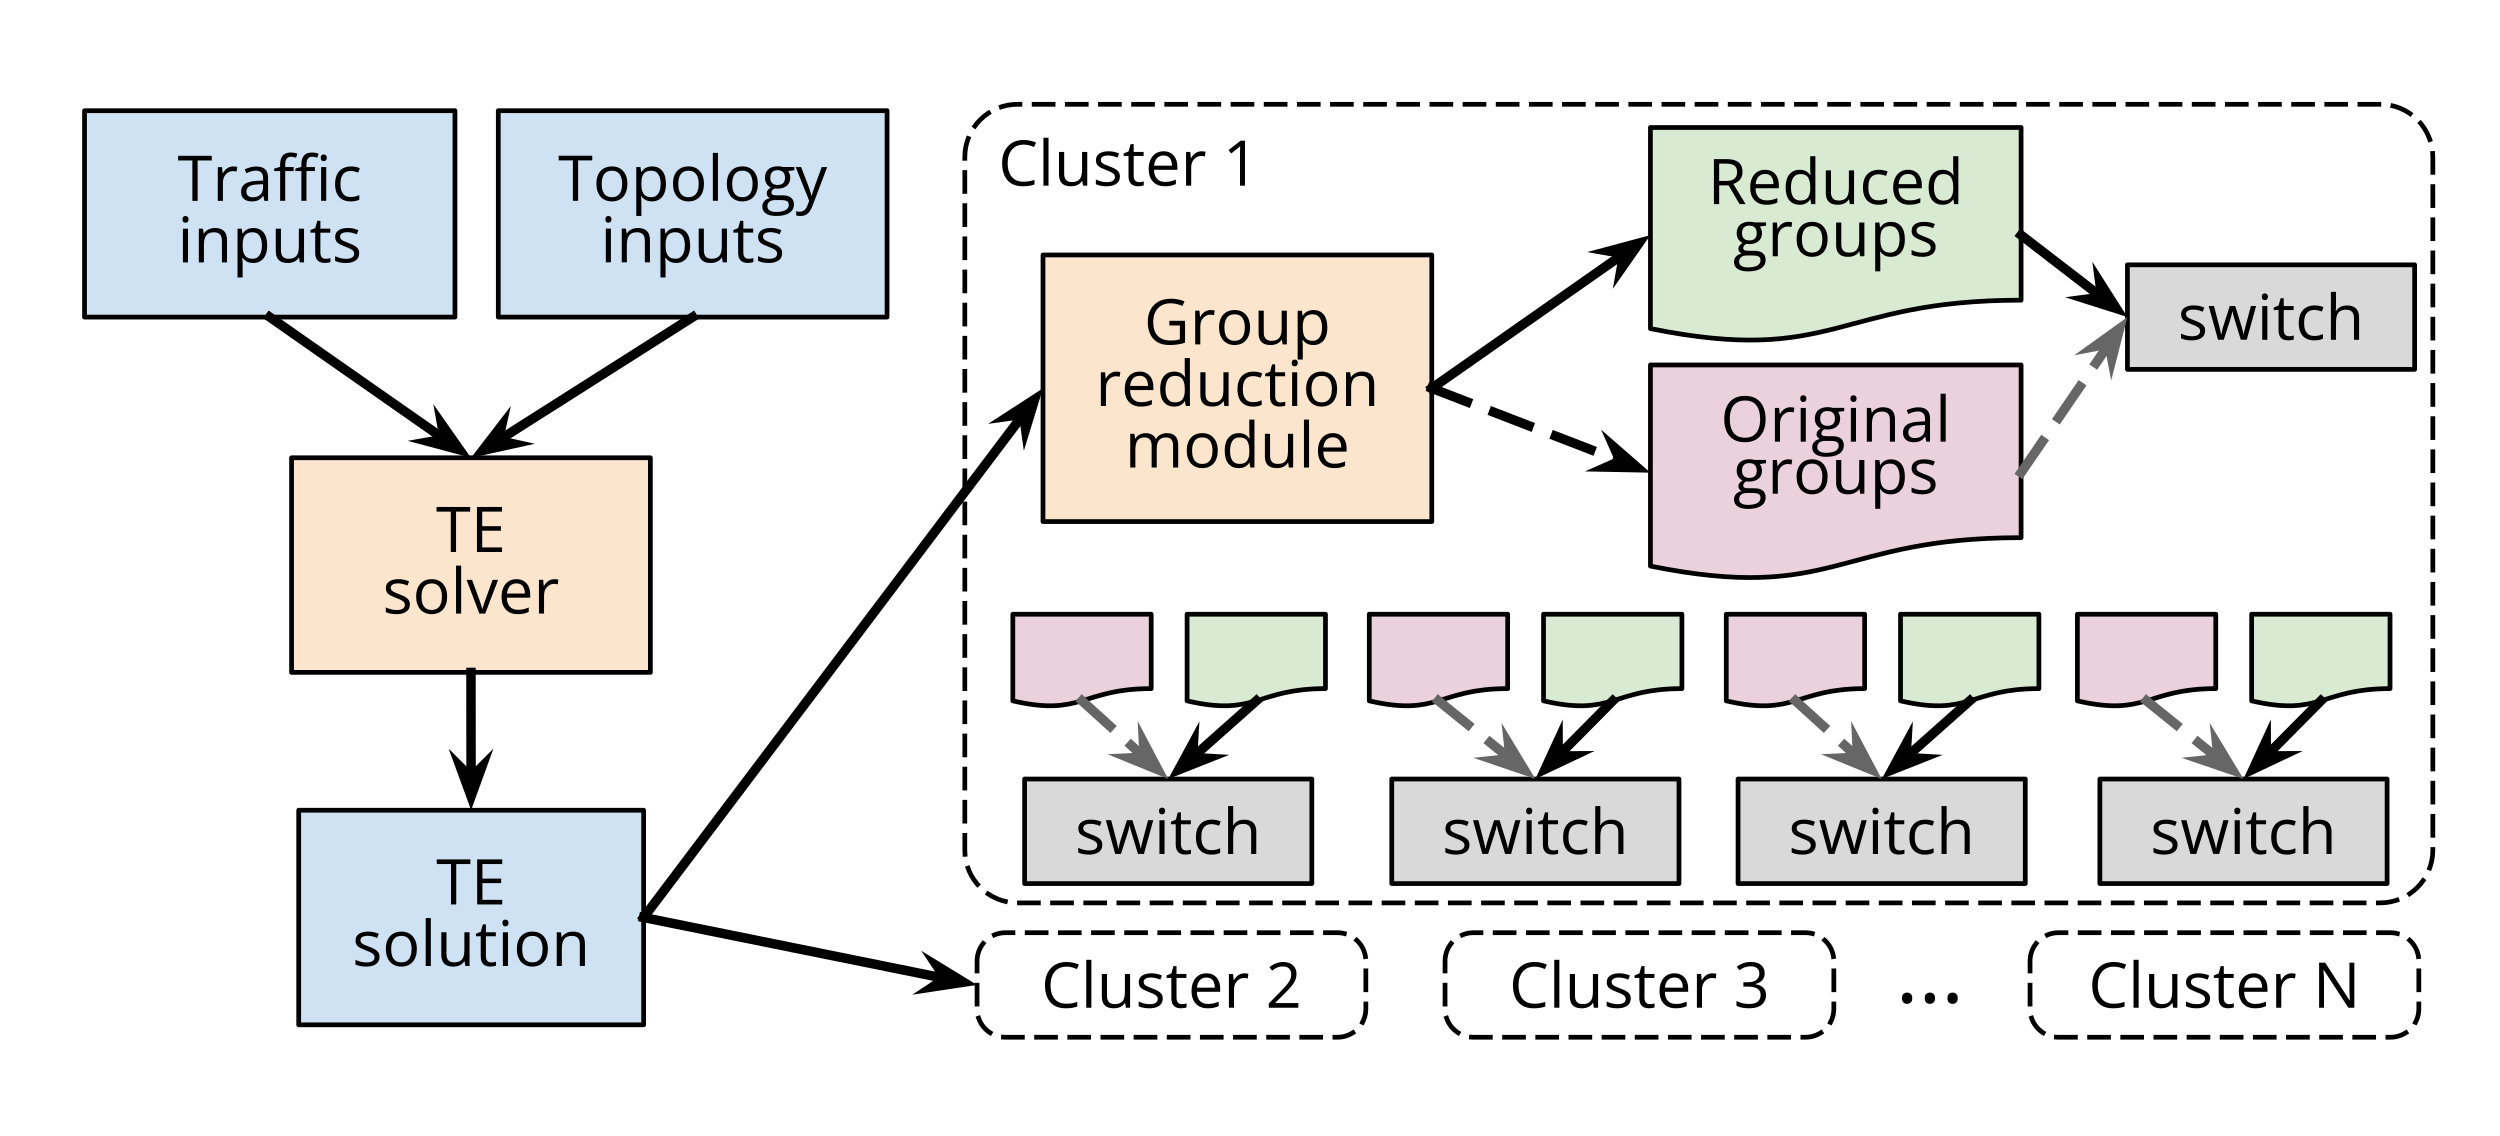 <svg version="1.1" viewBox="0.0 0.0 528.0 240.0" fill="none" stroke="none" stroke-linecap="square" stroke-miterlimit="10" xmlns:xlink="http://www.w3.org/1999/xlink" xmlns="http://www.w3.org/2000/svg"><clipPath id="p.0"><path d="m0 0l528.0 0l0 240.0l-528.0 0l0 -240.0z" clip-rule="nonzero"/></clipPath><g clip-path="url(#p.0)"><path fill="#000000" fill-opacity="0.0" d="m0 0l528.0 0l0 240.0l-528.0 0z" fill-rule="evenodd"/><path fill="#000000" fill-opacity="0.0" d="m203.768 33.168l0 0c0 -6.154 4.989 -11.143 11.143 -11.143l287.76 0c2.955 0 5.79 1.174 7.88 3.264c2.09 2.09 3.264 4.924 3.264 7.88l0 146.375c0 6.154 -4.989 11.143 -11.143 11.143l-287.76 0c-6.154 0 -11.143 -4.989 -11.143 -11.143z" fill-rule="evenodd"/><path stroke="#000000" stroke-width="1.0" stroke-linejoin="round" stroke-linecap="butt" stroke-dasharray="4.0,3.0" d="m203.768 33.168l0 0c0 -6.154 4.989 -11.143 11.143 -11.143l287.76 0c2.955 0 5.79 1.174 7.88 3.264c2.09 2.09 3.264 4.924 3.264 7.88l0 146.375c0 6.154 -4.989 11.143 -11.143 11.143l-287.76 0c-6.154 0 -11.143 -4.989 -11.143 -11.143z" fill-rule="evenodd"/><path fill="#cfe2f3" d="m105.237 23.375l82.11 0l0 43.591l-82.11 0z" fill-rule="evenodd"/><path stroke="#000000" stroke-width="1.0" stroke-linejoin="round" stroke-linecap="butt" d="m105.237 23.375l82.11 0l0 43.591l-82.11 0z" fill-rule="evenodd"/><path fill="#000000" d="m122.098 42.411l-1.109 0l0 -8.531l-3.0 0l0 -0.984l7.094 0l0 0.984l-2.984 0l0 8.531zm10.403 -3.578q0 0.875 -0.234 1.562q-0.219 0.688 -0.656 1.172q-0.422 0.469 -1.031 0.719q-0.609 0.25 -1.375 0.25q-0.703 0 -1.312 -0.25q-0.594 -0.25 -1.031 -0.719q-0.422 -0.484 -0.672 -1.172q-0.234 -0.688 -0.234 -1.562q0 -1.172 0.391 -1.984q0.406 -0.828 1.141 -1.266q0.75 -0.438 1.766 -0.438q0.984 0 1.703 0.438q0.734 0.438 1.141 1.266q0.406 0.812 0.406 1.984zm-5.422 0q0 0.859 0.219 1.5q0.234 0.625 0.703 0.969q0.484 0.344 1.234 0.344q0.734 0 1.219 -0.344q0.484 -0.344 0.703 -0.969q0.234 -0.641 0.234 -1.5q0 -0.859 -0.234 -1.469q-0.219 -0.625 -0.703 -0.969q-0.469 -0.344 -1.219 -0.344q-1.125 0 -1.641 0.75q-0.516 0.734 -0.516 2.031zm10.643 -3.688q1.344 0 2.125 0.922q0.797 0.922 0.797 2.766q0 1.203 -0.359 2.031q-0.359 0.828 -1.031 1.25q-0.656 0.422 -1.547 0.422q-0.578 0 -1.0 -0.141q-0.422 -0.156 -0.734 -0.406q-0.312 -0.25 -0.516 -0.547l-0.078 0q0.031 0.25 0.047 0.609q0.031 0.359 0.031 0.625l0 2.922l-1.078 0l0 -10.312l0.891 0l0.141 1.047l0.047 0q0.219 -0.328 0.516 -0.594q0.297 -0.266 0.719 -0.422q0.438 -0.172 1.031 -0.172zm-0.188 0.906q-0.734 0 -1.188 0.297q-0.453 0.281 -0.672 0.859q-0.203 0.562 -0.219 1.422l0 0.203q0 0.906 0.203 1.531q0.203 0.625 0.656 0.953q0.469 0.328 1.234 0.328q0.672 0 1.109 -0.359q0.438 -0.359 0.656 -1.0q0.219 -0.641 0.219 -1.469q0 -1.266 -0.5 -2.016q-0.484 -0.75 -1.5 -0.75zm11.139 2.781q0 0.875 -0.234 1.562q-0.219 0.688 -0.656 1.172q-0.422 0.469 -1.031 0.719q-0.609 0.25 -1.375 0.25q-0.703 0 -1.312 -0.25q-0.594 -0.25 -1.031 -0.719q-0.422 -0.484 -0.672 -1.172q-0.234 -0.688 -0.234 -1.562q0 -1.172 0.391 -1.984q0.406 -0.828 1.141 -1.266q0.75 -0.438 1.766 -0.438q0.984 0 1.703 0.438q0.734 0.438 1.141 1.266q0.406 0.812 0.406 1.984zm-5.422 0q0 0.859 0.219 1.5q0.234 0.625 0.703 0.969q0.484 0.344 1.234 0.344q0.734 0 1.219 -0.344q0.484 -0.344 0.703 -0.969q0.234 -0.641 0.234 -1.5q0 -0.859 -0.234 -1.469q-0.219 -0.625 -0.703 -0.969q-0.469 -0.344 -1.219 -0.344q-1.125 0 -1.641 0.75q-0.516 0.734 -0.516 2.031zm8.377 3.578l-1.078 0l0 -10.125l1.078 0l0 10.125zm8.427 -3.578q0 0.875 -0.234 1.562q-0.219 0.688 -0.656 1.172q-0.422 0.469 -1.031 0.719q-0.609 0.25 -1.375 0.25q-0.703 0 -1.312 -0.25q-0.594 -0.25 -1.031 -0.719q-0.422 -0.484 -0.672 -1.172q-0.234 -0.688 -0.234 -1.562q0 -1.172 0.391 -1.984q0.406 -0.828 1.141 -1.266q0.75 -0.438 1.766 -0.438q0.984 0 1.703 0.438q0.734 0.438 1.141 1.266q0.406 0.812 0.406 1.984zm-5.422 0q0 0.859 0.219 1.5q0.234 0.625 0.703 0.969q0.484 0.344 1.234 0.344q0.734 0 1.219 -0.344q0.484 -0.344 0.703 -0.969q0.234 -0.641 0.234 -1.5q0 -0.859 -0.234 -1.469q-0.219 -0.625 -0.703 -0.969q-0.469 -0.344 -1.219 -0.344q-1.125 0 -1.641 0.75q-0.516 0.734 -0.516 2.031zm9.283 6.781q-1.406 0 -2.172 -0.531q-0.75 -0.516 -0.75 -1.469q0 -0.656 0.422 -1.141q0.422 -0.469 1.188 -0.625q-0.281 -0.141 -0.484 -0.391q-0.203 -0.266 -0.203 -0.609q0 -0.391 0.219 -0.672q0.219 -0.297 0.672 -0.578q-0.562 -0.234 -0.906 -0.766q-0.344 -0.547 -0.344 -1.266q0 -0.766 0.312 -1.312q0.328 -0.547 0.922 -0.828q0.609 -0.297 1.469 -0.297q0.188 0 0.375 0.016q0.203 0.016 0.375 0.047q0.172 0.031 0.297 0.078l2.453 0l0 0.688l-1.312 0.172q0.188 0.25 0.312 0.609q0.141 0.359 0.141 0.797q0 1.062 -0.719 1.688q-0.719 0.625 -1.984 0.625q-0.297 0 -0.609 -0.047q-0.328 0.172 -0.5 0.391q-0.156 0.219 -0.156 0.5q0 0.203 0.125 0.328q0.125 0.125 0.359 0.188q0.25 0.047 0.594 0.047l1.25 0q1.172 0 1.781 0.484q0.625 0.484 0.625 1.422q0 1.188 -0.969 1.812q-0.953 0.641 -2.781 0.641zm0.031 -0.844q0.891 0 1.469 -0.188q0.594 -0.172 0.875 -0.516q0.297 -0.328 0.297 -0.797q0 -0.422 -0.203 -0.641q-0.188 -0.219 -0.578 -0.297q-0.375 -0.078 -0.922 -0.078l-1.234 0q-0.484 0 -0.844 0.156q-0.344 0.156 -0.547 0.438q-0.188 0.297 -0.188 0.734q0 0.578 0.484 0.875q0.5 0.312 1.391 0.312zm0.281 -5.703q0.781 0 1.172 -0.391q0.391 -0.391 0.391 -1.141q0 -0.797 -0.406 -1.188q-0.391 -0.406 -1.172 -0.406q-0.734 0 -1.141 0.406q-0.391 0.406 -0.391 1.203q0 0.734 0.391 1.125q0.406 0.391 1.156 0.391zm3.815 -3.781l1.156 0l1.578 4.125q0.141 0.375 0.25 0.719q0.125 0.328 0.203 0.641q0.094 0.297 0.141 0.578l0.047 0q0.094 -0.328 0.266 -0.859q0.172 -0.531 0.359 -1.078l1.5 -4.125l1.156 0l-3.094 8.172q-0.25 0.656 -0.578 1.141q-0.328 0.5 -0.797 0.75q-0.469 0.266 -1.141 0.266q-0.297 0 -0.531 -0.031q-0.234 -0.031 -0.406 -0.078l0 -0.875q0.141 0.047 0.344 0.062q0.203 0.031 0.422 0.031q0.406 0 0.703 -0.156q0.297 -0.156 0.516 -0.453q0.219 -0.281 0.375 -0.688l0.391 -1.0l-2.859 -7.141z" fill-rule="nonzero"/><path fill="#000000" d="m129.027 48.286l0 7.125l-1.078 0l0 -7.125l1.078 0zm-0.531 -2.672q0.266 0 0.453 0.172q0.203 0.172 0.203 0.531q0 0.359 -0.203 0.547q-0.188 0.172 -0.453 0.172q-0.281 0 -0.469 -0.172q-0.172 -0.188 -0.172 -0.547q0 -0.359 0.172 -0.531q0.188 -0.172 0.469 -0.172zm6.193 2.531q1.266 0 1.922 0.625q0.656 0.625 0.656 2.0l0 4.641l-1.078 0l0 -4.578q0 -0.891 -0.406 -1.328q-0.406 -0.453 -1.25 -0.453q-1.172 0 -1.656 0.672q-0.484 0.672 -0.484 1.953l0 3.734l-1.078 0l0 -7.125l0.875 0l0.156 1.016l0.062 0q0.219 -0.375 0.562 -0.625q0.359 -0.266 0.797 -0.391q0.438 -0.141 0.922 -0.141zm8.143 0q1.344 0 2.125 0.922q0.797 0.922 0.797 2.766q0 1.203 -0.359 2.031q-0.359 0.828 -1.031 1.25q-0.656 0.422 -1.547 0.422q-0.578 0 -1.0 -0.141q-0.422 -0.156 -0.734 -0.406q-0.312 -0.25 -0.516 -0.547l-0.078 0q0.031 0.25 0.047 0.609q0.031 0.359 0.031 0.625l0 2.922l-1.078 0l0 -10.312l0.891 0l0.141 1.047l0.047 0q0.219 -0.328 0.516 -0.594q0.297 -0.266 0.719 -0.422q0.438 -0.172 1.031 -0.172zm-0.188 0.906q-0.734 0 -1.188 0.297q-0.453 0.281 -0.672 0.859q-0.203 0.562 -0.219 1.422l0 0.203q0 0.906 0.203 1.531q0.203 0.625 0.656 0.953q0.469 0.328 1.234 0.328q0.672 0 1.109 -0.359q0.438 -0.359 0.656 -1.0q0.219 -0.641 0.219 -1.469q0 -1.266 -0.5 -2.016q-0.484 -0.75 -1.5 -0.75zm10.889 -0.766l0 7.125l-0.891 0l-0.156 -1.0l-0.062 0q-0.219 0.375 -0.578 0.625q-0.344 0.25 -0.781 0.375q-0.438 0.125 -0.938 0.125q-0.844 0 -1.422 -0.266q-0.562 -0.281 -0.859 -0.844q-0.281 -0.578 -0.281 -1.469l0 -4.672l1.094 0l0 4.594q0 0.891 0.406 1.328q0.406 0.438 1.219 0.438q0.797 0 1.266 -0.297q0.484 -0.297 0.688 -0.875q0.203 -0.594 0.203 -1.438l0 -3.75l1.094 0zm4.58 6.375q0.266 0 0.547 -0.047q0.281 -0.047 0.453 -0.109l0 0.828q-0.188 0.094 -0.531 0.141q-0.328 0.062 -0.641 0.062q-0.562 0 -1.031 -0.188q-0.453 -0.203 -0.734 -0.672q-0.281 -0.484 -0.281 -1.328l0 -4.219l-1.016 0l0 -0.531l1.031 -0.422l0.422 -1.547l0.656 0l0 1.656l2.094 0l0 0.844l-2.094 0l0 4.188q0 0.672 0.297 1.016q0.312 0.328 0.828 0.328zm7.063 -1.203q0 0.688 -0.344 1.156q-0.344 0.453 -0.984 0.688q-0.625 0.234 -1.5 0.234q-0.75 0 -1.297 -0.125q-0.547 -0.109 -0.953 -0.312l0 -1.0q0.438 0.219 1.031 0.391q0.609 0.172 1.25 0.172q0.922 0 1.328 -0.297q0.422 -0.297 0.422 -0.812q0 -0.297 -0.172 -0.516q-0.156 -0.234 -0.547 -0.438q-0.391 -0.219 -1.078 -0.469q-0.688 -0.266 -1.188 -0.516q-0.5 -0.25 -0.766 -0.625q-0.266 -0.375 -0.266 -0.969q0 -0.906 0.719 -1.391q0.734 -0.484 1.938 -0.484q0.641 0 1.203 0.125q0.562 0.125 1.047 0.344l-0.359 0.875q-0.438 -0.203 -0.953 -0.328q-0.5 -0.125 -1.016 -0.125q-0.75 0 -1.156 0.25q-0.391 0.234 -0.391 0.672q0 0.328 0.188 0.547q0.188 0.219 0.594 0.406q0.406 0.188 1.078 0.438q0.672 0.25 1.156 0.516q0.484 0.266 0.75 0.641q0.266 0.375 0.266 0.953z" fill-rule="nonzero"/><path fill="#cfe2f3" d="m17.852 23.382l78.236 0l0 43.591l-78.236 0z" fill-rule="evenodd"/><path stroke="#000000" stroke-width="1.0" stroke-linejoin="round" stroke-linecap="butt" d="m17.852 23.382l78.236 0l0 43.591l-78.236 0z" fill-rule="evenodd"/><path fill="#000000" d="m41.737 42.417l-1.109 0l0 -8.531l-3.0 0l0 -0.984l7.094 0l0 0.984l-2.984 0l0 8.531zm7.497 -7.266q0.219 0 0.453 0.031q0.234 0.016 0.422 0.062l-0.141 1.0q-0.172 -0.047 -0.391 -0.078q-0.219 -0.031 -0.406 -0.031q-0.422 0 -0.812 0.188q-0.375 0.172 -0.672 0.5q-0.281 0.312 -0.453 0.766q-0.156 0.453 -0.156 1.0l0 3.828l-1.078 0l0 -7.125l0.891 0l0.125 1.312l0.047 0q0.219 -0.406 0.531 -0.734q0.312 -0.328 0.719 -0.516q0.422 -0.203 0.922 -0.203zm4.885 0.016q1.266 0 1.875 0.578q0.625 0.562 0.625 1.828l0 4.844l-0.781 0l-0.203 -1.047l-0.062 0q-0.297 0.391 -0.625 0.656q-0.312 0.25 -0.75 0.391q-0.422 0.125 -1.047 0.125q-0.641 0 -1.156 -0.219q-0.5 -0.234 -0.797 -0.688q-0.281 -0.469 -0.281 -1.172q0 -1.078 0.844 -1.641q0.844 -0.578 2.578 -0.625l1.234 -0.062l0 -0.438q0 -0.922 -0.406 -1.281q-0.391 -0.375 -1.109 -0.375q-0.562 0 -1.078 0.172q-0.5 0.156 -0.953 0.375l-0.328 -0.828q0.484 -0.234 1.109 -0.406q0.625 -0.188 1.312 -0.188zm1.438 3.734l-1.078 0.047q-1.344 0.047 -1.891 0.438q-0.547 0.375 -0.547 1.078q0 0.625 0.375 0.922q0.375 0.281 0.984 0.281q0.953 0 1.547 -0.516q0.609 -0.531 0.609 -1.594l0 -0.656zm6.468 -2.766l-1.781 0l0 6.281l-1.078 0l0 -6.281l-1.266 0l0 -0.531l1.266 -0.359l0 -0.469q0 -0.891 0.266 -1.453q0.266 -0.578 0.766 -0.844q0.516 -0.266 1.25 -0.266q0.406 0 0.75 0.078q0.344 0.078 0.609 0.156l-0.281 0.859q-0.219 -0.078 -0.5 -0.141q-0.281 -0.062 -0.562 -0.062q-0.625 0 -0.922 0.406q-0.297 0.406 -0.297 1.25l0 0.531l1.781 0l0 0.844zm4.484 0l-1.781 0l0 6.281l-1.078 0l0 -6.281l-1.266 0l0 -0.531l1.266 -0.359l0 -0.469q0 -0.891 0.266 -1.453q0.266 -0.578 0.766 -0.844q0.516 -0.266 1.25 -0.266q0.406 0 0.75 0.078q0.344 0.078 0.609 0.156l-0.281 0.859q-0.219 -0.078 -0.5 -0.141q-0.281 -0.062 -0.562 -0.062q-0.625 0 -0.922 0.406q-0.297 0.406 -0.297 1.25l0 0.531l1.781 0l0 0.844zm2.391 -0.844l0 7.125l-1.078 0l0 -7.125l1.078 0zm-0.531 -2.672q0.266 0 0.453 0.172q0.203 0.172 0.203 0.531q0 0.359 -0.203 0.547q-0.188 0.172 -0.453 0.172q-0.281 0 -0.469 -0.172q-0.172 -0.188 -0.172 -0.547q0 -0.359 0.172 -0.531q0.188 -0.172 0.469 -0.172zm5.67 9.922q-0.969 0 -1.703 -0.391q-0.734 -0.391 -1.156 -1.203q-0.406 -0.828 -0.406 -2.062q0 -1.297 0.438 -2.109q0.438 -0.828 1.188 -1.219q0.766 -0.406 1.734 -0.406q0.547 0 1.031 0.109q0.5 0.109 0.828 0.266l-0.328 0.906q-0.328 -0.125 -0.766 -0.219q-0.422 -0.109 -0.781 -0.109q-0.75 0 -1.25 0.312q-0.484 0.312 -0.734 0.938q-0.234 0.625 -0.234 1.516q0 0.875 0.234 1.484q0.25 0.609 0.719 0.938q0.469 0.312 1.172 0.312q0.578 0 1.031 -0.109q0.453 -0.125 0.828 -0.281l0 0.953q-0.359 0.188 -0.812 0.281q-0.438 0.094 -1.031 0.094z" fill-rule="nonzero"/><path fill="#000000" d="m39.704 48.292l0 7.125l-1.078 0l0 -7.125l1.078 0zm-0.531 -2.672q0.266 0 0.453 0.172q0.203 0.172 0.203 0.531q0 0.359 -0.203 0.547q-0.188 0.172 -0.453 0.172q-0.281 0 -0.469 -0.172q-0.172 -0.188 -0.172 -0.547q0 -0.359 0.172 -0.531q0.188 -0.172 0.469 -0.172zm6.193 2.531q1.266 0 1.922 0.625q0.656 0.625 0.656 2.0l0 4.641l-1.078 0l0 -4.578q0 -0.891 -0.406 -1.328q-0.406 -0.453 -1.25 -0.453q-1.172 0 -1.656 0.672q-0.484 0.672 -0.484 1.953l0 3.734l-1.078 0l0 -7.125l0.875 0l0.156 1.016l0.062 0q0.219 -0.375 0.562 -0.625q0.359 -0.266 0.797 -0.391q0.438 -0.141 0.922 -0.141zm8.143 0q1.344 0 2.125 0.922q0.797 0.922 0.797 2.766q0 1.203 -0.359 2.031q-0.359 0.828 -1.031 1.25q-0.656 0.422 -1.547 0.422q-0.578 0 -1.0 -0.141q-0.422 -0.156 -0.734 -0.406q-0.312 -0.25 -0.516 -0.547l-0.078 0q0.031 0.25 0.047 0.609q0.031 0.359 0.031 0.625l0 2.922l-1.078 0l0 -10.312l0.891 0l0.141 1.047l0.047 0q0.219 -0.328 0.516 -0.594q0.297 -0.266 0.719 -0.422q0.438 -0.172 1.031 -0.172zm-0.188 0.906q-0.734 0 -1.188 0.297q-0.453 0.281 -0.672 0.859q-0.203 0.562 -0.219 1.422l0 0.203q0 0.906 0.203 1.531q0.203 0.625 0.656 0.953q0.469 0.328 1.234 0.328q0.672 0 1.109 -0.359q0.438 -0.359 0.656 -1.0q0.219 -0.641 0.219 -1.469q0 -1.266 -0.5 -2.016q-0.484 -0.75 -1.5 -0.75zm10.889 -0.766l0 7.125l-0.891 0l-0.156 -1.0l-0.062 0q-0.219 0.375 -0.578 0.625q-0.344 0.25 -0.781 0.375q-0.438 0.125 -0.938 0.125q-0.844 0 -1.422 -0.266q-0.562 -0.281 -0.859 -0.844q-0.281 -0.578 -0.281 -1.469l0 -4.672l1.094 0l0 4.594q0 0.891 0.406 1.328q0.406 0.438 1.219 0.438q0.797 0 1.266 -0.297q0.484 -0.297 0.688 -0.875q0.203 -0.594 0.203 -1.438l0 -3.75l1.094 0zm4.58 6.375q0.266 0 0.547 -0.047q0.281 -0.047 0.453 -0.109l0 0.828q-0.188 0.094 -0.531 0.141q-0.328 0.062 -0.641 0.062q-0.562 0 -1.031 -0.188q-0.453 -0.203 -0.734 -0.672q-0.281 -0.484 -0.281 -1.328l0 -4.219l-1.016 0l0 -0.531l1.031 -0.422l0.422 -1.547l0.656 0l0 1.656l2.094 0l0 0.844l-2.094 0l0 4.188q0 0.672 0.297 1.016q0.312 0.328 0.828 0.328zm7.063 -1.203q0 0.688 -0.344 1.156q-0.344 0.453 -0.984 0.688q-0.625 0.234 -1.5 0.234q-0.75 0 -1.297 -0.125q-0.547 -0.109 -0.953 -0.312l0 -1.0q0.438 0.219 1.031 0.391q0.609 0.172 1.25 0.172q0.922 0 1.328 -0.297q0.422 -0.297 0.422 -0.812q0 -0.297 -0.172 -0.516q-0.156 -0.234 -0.547 -0.438q-0.391 -0.219 -1.078 -0.469q-0.688 -0.266 -1.188 -0.516q-0.5 -0.25 -0.766 -0.625q-0.266 -0.375 -0.266 -0.969q0 -0.906 0.719 -1.391q0.734 -0.484 1.938 -0.484q0.641 0 1.203 0.125q0.562 0.125 1.047 0.344l-0.359 0.875q-0.438 -0.203 -0.953 -0.328q-0.5 -0.125 -1.016 -0.125q-0.75 0 -1.156 0.25q-0.391 0.234 -0.391 0.672q0 0.328 0.188 0.547q0.188 0.219 0.594 0.406q0.406 0.188 1.078 0.438q0.672 0.25 1.156 0.516q0.484 0.266 0.75 0.641q0.266 0.375 0.266 0.953z" fill-rule="nonzero"/><path fill="#fce5cd" d="m61.579 96.684l75.78 0l0 45.323l-75.78 0z" fill-rule="evenodd"/><path stroke="#000000" stroke-width="1.0" stroke-linejoin="round" stroke-linecap="butt" d="m61.579 96.684l75.78 0l0 45.323l-75.78 0z" fill-rule="evenodd"/><path fill="#000000" d="m96.314 116.586l-1.109 0l0 -8.531l-3.0 0l0 -0.984l7.094 0l0 0.984l-2.984 0l0 8.531zm9.716 0l-5.297 0l0 -9.516l5.297 0l0 0.984l-4.188 0l0 3.078l3.953 0l0 0.953l-3.953 0l0 3.531l4.188 0l0 0.969z" fill-rule="nonzero"/><path fill="#000000" d="m86.557 127.633q0 0.688 -0.344 1.156q-0.344 0.453 -0.984 0.688q-0.625 0.234 -1.5 0.234q-0.75 0 -1.297 -0.125q-0.547 -0.109 -0.953 -0.312l0 -1.0q0.438 0.219 1.031 0.391q0.609 0.172 1.25 0.172q0.922 0 1.328 -0.297q0.422 -0.297 0.422 -0.812q0 -0.297 -0.172 -0.516q-0.156 -0.234 -0.547 -0.438q-0.391 -0.219 -1.078 -0.469q-0.688 -0.266 -1.188 -0.516q-0.5 -0.25 -0.766 -0.625q-0.266 -0.375 -0.266 -0.969q0 -0.906 0.719 -1.391q0.734 -0.484 1.938 -0.484q0.641 0 1.203 0.125q0.562 0.125 1.047 0.344l-0.359 0.875q-0.438 -0.203 -0.953 -0.328q-0.5 -0.125 -1.016 -0.125q-0.75 0 -1.156 0.25q-0.391 0.234 -0.391 0.672q0 0.328 0.188 0.547q0.188 0.219 0.594 0.406q0.406 0.188 1.078 0.438q0.672 0.25 1.156 0.516q0.484 0.266 0.75 0.641q0.266 0.375 0.266 0.953zm7.883 -1.625q0 0.875 -0.234 1.562q-0.219 0.688 -0.656 1.172q-0.422 0.469 -1.031 0.719q-0.609 0.25 -1.375 0.25q-0.703 0 -1.312 -0.25q-0.594 -0.25 -1.031 -0.719q-0.422 -0.484 -0.672 -1.172q-0.234 -0.688 -0.234 -1.562q0 -1.172 0.391 -1.984q0.406 -0.828 1.141 -1.266q0.75 -0.438 1.766 -0.438q0.984 0 1.703 0.438q0.734 0.438 1.141 1.266q0.406 0.812 0.406 1.984zm-5.422 0q0 0.859 0.219 1.5q0.234 0.625 0.703 0.969q0.484 0.344 1.234 0.344q0.734 0 1.219 -0.344q0.484 -0.344 0.703 -0.969q0.234 -0.641 0.234 -1.5q0 -0.859 -0.234 -1.469q-0.219 -0.625 -0.703 -0.969q-0.469 -0.344 -1.219 -0.344q-1.125 0 -1.641 0.75q-0.516 0.734 -0.516 2.031zm8.377 3.578l-1.078 0l0 -10.125l1.078 0l0 10.125zm3.849 0l-2.703 -7.125l1.156 0l1.578 4.312q0.156 0.438 0.328 0.969q0.172 0.531 0.234 0.859l0.047 0q0.078 -0.328 0.25 -0.859q0.188 -0.531 0.344 -0.969l1.562 -4.312l1.156 0l-2.719 7.125l-1.234 0zm7.845 -7.266q0.906 0 1.547 0.406q0.656 0.406 1.0 1.141q0.344 0.719 0.344 1.688l0 0.672l-4.922 0q0.016 1.25 0.625 1.906q0.609 0.656 1.703 0.656q0.688 0 1.203 -0.125q0.516 -0.125 1.078 -0.359l0 0.953q-0.547 0.234 -1.078 0.344q-0.516 0.109 -1.25 0.109q-1.016 0 -1.781 -0.406q-0.766 -0.422 -1.203 -1.234q-0.422 -0.828 -0.422 -2.0q0 -1.156 0.391 -2.0q0.391 -0.844 1.094 -1.297q0.703 -0.453 1.672 -0.453zm-0.016 0.891q-0.875 0 -1.391 0.562q-0.5 0.562 -0.609 1.578l3.781 0q0 -0.641 -0.203 -1.125q-0.188 -0.484 -0.578 -0.75q-0.391 -0.266 -1.0 -0.266zm7.984 -0.891q0.219 0 0.453 0.031q0.234 0.016 0.422 0.062l-0.141 1.0q-0.172 -0.047 -0.391 -0.078q-0.219 -0.031 -0.406 -0.031q-0.422 0 -0.812 0.188q-0.375 0.172 -0.672 0.5q-0.281 0.312 -0.453 0.766q-0.156 0.453 -0.156 1.0l0 3.828l-1.078 0l0 -7.125l0.891 0l0.125 1.312l0.047 0q0.219 -0.406 0.531 -0.734q0.312 -0.328 0.719 -0.516q0.422 -0.203 0.922 -0.203z" fill-rule="nonzero"/><path fill="#cfe2f3" d="m63.086 171.118l72.85 0l0 45.323l-72.85 0z" fill-rule="evenodd"/><path stroke="#000000" stroke-width="1.0" stroke-linejoin="round" stroke-linecap="butt" d="m63.086 171.118l72.85 0l0 45.323l-72.85 0z" fill-rule="evenodd"/><path fill="#000000" d="m96.357 191.019l-1.109 0l0 -8.531l-3.0 0l0 -0.984l7.094 0l0 0.984l-2.984 0l0 8.531zm9.716 0l-5.297 0l0 -9.516l5.297 0l0 0.984l-4.188 0l0 3.078l3.953 0l0 0.953l-3.953 0l0 3.531l4.188 0l0 0.969z" fill-rule="nonzero"/><path fill="#000000" d="m80.154 202.066q0 0.688 -0.344 1.156q-0.344 0.453 -0.984 0.688q-0.625 0.234 -1.5 0.234q-0.75 0 -1.297 -0.125q-0.547 -0.109 -0.953 -0.312l0 -1.0q0.438 0.219 1.031 0.391q0.609 0.172 1.25 0.172q0.922 0 1.328 -0.297q0.422 -0.297 0.422 -0.812q0 -0.297 -0.172 -0.516q-0.156 -0.234 -0.547 -0.438q-0.391 -0.219 -1.078 -0.469q-0.688 -0.266 -1.188 -0.516q-0.5 -0.25 -0.766 -0.625q-0.266 -0.375 -0.266 -0.969q0 -0.906 0.719 -1.391q0.734 -0.484 1.938 -0.484q0.641 0 1.203 0.125q0.562 0.125 1.047 0.344l-0.359 0.875q-0.438 -0.203 -0.953 -0.328q-0.5 -0.125 -1.016 -0.125q-0.75 0 -1.156 0.25q-0.391 0.234 -0.391 0.672q0 0.328 0.188 0.547q0.188 0.219 0.594 0.406q0.406 0.188 1.078 0.438q0.672 0.25 1.156 0.516q0.484 0.266 0.75 0.641q0.266 0.375 0.266 0.953zm7.883 -1.625q0 0.875 -0.234 1.562q-0.219 0.688 -0.656 1.172q-0.422 0.469 -1.031 0.719q-0.609 0.25 -1.375 0.25q-0.703 0 -1.312 -0.25q-0.594 -0.25 -1.031 -0.719q-0.422 -0.484 -0.672 -1.172q-0.234 -0.688 -0.234 -1.562q0 -1.172 0.391 -1.984q0.406 -0.828 1.141 -1.266q0.75 -0.438 1.766 -0.438q0.984 0 1.703 0.438q0.734 0.438 1.141 1.266q0.406 0.812 0.406 1.984zm-5.422 0q0 0.859 0.219 1.5q0.234 0.625 0.703 0.969q0.484 0.344 1.234 0.344q0.734 0 1.219 -0.344q0.484 -0.344 0.703 -0.969q0.234 -0.641 0.234 -1.5q0 -0.859 -0.234 -1.469q-0.219 -0.625 -0.703 -0.969q-0.469 -0.344 -1.219 -0.344q-1.125 0 -1.641 0.75q-0.516 0.734 -0.516 2.031zm8.377 3.578l-1.078 0l0 -10.125l1.078 0l0 10.125zm8.177 -7.125l0 7.125l-0.891 0l-0.156 -1.0l-0.062 0q-0.219 0.375 -0.578 0.625q-0.344 0.25 -0.781 0.375q-0.438 0.125 -0.938 0.125q-0.844 0 -1.422 -0.266q-0.562 -0.281 -0.859 -0.844q-0.281 -0.578 -0.281 -1.469l0 -4.672l1.094 0l0 4.594q0 0.891 0.406 1.328q0.406 0.438 1.219 0.438q0.797 0 1.266 -0.297q0.484 -0.297 0.688 -0.875q0.203 -0.594 0.203 -1.438l0 -3.75l1.094 0zm4.58 6.375q0.266 0 0.547 -0.047q0.281 -0.047 0.453 -0.109l0 0.828q-0.188 0.094 -0.531 0.141q-0.328 0.062 -0.641 0.062q-0.562 0 -1.031 -0.188q-0.453 -0.203 -0.734 -0.672q-0.281 -0.484 -0.281 -1.328l0 -4.219l-1.016 0l0 -0.531l1.031 -0.422l0.422 -1.547l0.656 0l0 1.656l2.094 0l0 0.844l-2.094 0l0 4.188q0 0.672 0.297 1.016q0.312 0.328 0.828 0.328zm3.532 -6.375l0 7.125l-1.078 0l0 -7.125l1.078 0zm-0.531 -2.672q0.266 0 0.453 0.172q0.203 0.172 0.203 0.531q0 0.359 -0.203 0.547q-0.188 0.172 -0.453 0.172q-0.281 0 -0.469 -0.172q-0.172 -0.188 -0.172 -0.547q0 -0.359 0.172 -0.531q0.188 -0.172 0.469 -0.172zm8.958 6.219q0 0.875 -0.234 1.562q-0.219 0.688 -0.656 1.172q-0.422 0.469 -1.031 0.719q-0.609 0.25 -1.375 0.25q-0.703 0 -1.312 -0.25q-0.594 -0.25 -1.031 -0.719q-0.422 -0.484 -0.672 -1.172q-0.234 -0.688 -0.234 -1.562q0 -1.172 0.391 -1.984q0.406 -0.828 1.141 -1.266q0.75 -0.438 1.766 -0.438q0.984 0 1.703 0.438q0.734 0.438 1.141 1.266q0.406 0.812 0.406 1.984zm-5.422 0q0 0.859 0.219 1.5q0.234 0.625 0.703 0.969q0.484 0.344 1.234 0.344q0.734 0 1.219 -0.344q0.484 -0.344 0.703 -0.969q0.234 -0.641 0.234 -1.5q0 -0.859 -0.234 -1.469q-0.219 -0.625 -0.703 -0.969q-0.469 -0.344 -1.219 -0.344q-1.125 0 -1.641 0.75q-0.516 0.734 -0.516 2.031zm10.674 -3.688q1.266 0 1.922 0.625q0.656 0.625 0.656 2.0l0 4.641l-1.078 0l0 -4.578q0 -0.891 -0.406 -1.328q-0.406 -0.453 -1.25 -0.453q-1.172 0 -1.656 0.672q-0.484 0.672 -0.484 1.953l0 3.734l-1.078 0l0 -7.125l0.875 0l0.156 1.016l0.062 0q0.219 -0.375 0.562 -0.625q0.359 -0.266 0.797 -0.391q0.438 -0.141 0.922 -0.141z" fill-rule="nonzero"/><path fill="#ead1dc" d="m213.909 129.722l29.225 0l0 15.713c-14.613 0 -14.613 5.987 -29.225 2.585z" fill-rule="evenodd"/><path stroke="#000000" stroke-width="1.0" stroke-linejoin="round" stroke-linecap="butt" d="m213.909 129.722l29.225 0l0 15.713c-14.613 0 -14.613 5.987 -29.225 2.585z" fill-rule="evenodd"/><path fill="#d9ead3" d="m250.713 129.722l29.225 0l0 15.713c-14.613 0 -14.613 5.987 -29.225 2.585z" fill-rule="evenodd"/><path stroke="#000000" stroke-width="1.0" stroke-linejoin="round" stroke-linecap="butt" d="m250.713 129.722l29.225 0l0 15.713c-14.613 0 -14.613 5.987 -29.225 2.585z" fill-rule="evenodd"/><path fill="#000000" fill-opacity="0.0" d="m265.325 148.02l-18.583 16.504" fill-rule="evenodd"/><path stroke="#000000" stroke-width="2.0" stroke-linejoin="round" stroke-linecap="butt" d="m265.325 148.02l-13.458 11.952" fill-rule="evenodd"/><path fill="#000000" stroke="#000000" stroke-width="2.0" stroke-linecap="butt" d="m251.867 159.972l0.188 -3.175l-3.127 5.785l6.114 -2.422z" fill-rule="evenodd"/><path fill="#ead1dc" d="m289.193 129.722l29.225 0l0 15.713c-14.613 0 -14.613 5.987 -29.225 2.585z" fill-rule="evenodd"/><path stroke="#000000" stroke-width="1.0" stroke-linejoin="round" stroke-linecap="butt" d="m289.193 129.722l29.225 0l0 15.713c-14.613 0 -14.613 5.987 -29.225 2.585z" fill-rule="evenodd"/><path fill="#d9ead3" d="m325.996 129.722l29.225 0l0 15.713c-14.613 0 -14.613 5.987 -29.225 2.585z" fill-rule="evenodd"/><path stroke="#000000" stroke-width="1.0" stroke-linejoin="round" stroke-linecap="butt" d="m325.996 129.722l29.225 0l0 15.713c-14.613 0 -14.613 5.987 -29.225 2.585z" fill-rule="evenodd"/><path fill="#000000" fill-opacity="0.0" d="m340.608 148.02l-16.346 16.504" fill-rule="evenodd"/><path stroke="#000000" stroke-width="2.0" stroke-linejoin="round" stroke-linecap="butt" d="m340.608 148.02l-11.523 11.634" fill-rule="evenodd"/><path fill="#000000" stroke="#000000" stroke-width="2.0" stroke-linecap="butt" d="m329.085 159.654l-0.015 -3.181l-2.751 5.973l5.947 -2.808z" fill-rule="evenodd"/><path fill="#d9d9d9" d="m216.398 164.528l60.661 0l0 22.079l-60.661 0z" fill-rule="evenodd"/><path stroke="#000000" stroke-width="1.0" stroke-linejoin="round" stroke-linecap="butt" d="m216.398 164.528l60.661 0l0 22.079l-60.661 0z" fill-rule="evenodd"/><path fill="#000000" d="m232.802 178.414q0 0.688 -0.344 1.156q-0.344 0.453 -0.984 0.688q-0.625 0.234 -1.5 0.234q-0.75 0 -1.297 -0.125q-0.547 -0.109 -0.953 -0.312l0 -1.0q0.438 0.219 1.031 0.391q0.609 0.172 1.25 0.172q0.922 0 1.328 -0.297q0.422 -0.297 0.422 -0.812q0 -0.297 -0.172 -0.516q-0.156 -0.234 -0.547 -0.438q-0.391 -0.219 -1.078 -0.469q-0.688 -0.266 -1.188 -0.516q-0.5 -0.25 -0.766 -0.625q-0.266 -0.375 -0.266 -0.969q0 -0.906 0.719 -1.391q0.734 -0.484 1.938 -0.484q0.641 0 1.203 0.125q0.562 0.125 1.047 0.344l-0.359 0.875q-0.438 -0.203 -0.953 -0.328q-0.5 -0.125 -1.016 -0.125q-0.75 0 -1.156 0.25q-0.391 0.234 -0.391 0.672q0 0.328 0.188 0.547q0.188 0.219 0.594 0.406q0.406 0.188 1.078 0.438q0.672 0.25 1.156 0.516q0.484 0.266 0.75 0.641q0.266 0.375 0.266 0.953zm7.539 1.938l-1.266 -4.156q-0.078 -0.266 -0.156 -0.516q-0.078 -0.266 -0.141 -0.5q-0.062 -0.234 -0.109 -0.438q-0.047 -0.203 -0.078 -0.359l-0.047 0q-0.031 0.156 -0.078 0.359q-0.031 0.203 -0.094 0.453q-0.062 0.234 -0.141 0.5q-0.078 0.266 -0.156 0.531l-1.328 4.125l-1.219 0l-1.969 -7.125l1.125 0l1.016 3.938q0.109 0.391 0.203 0.766q0.094 0.375 0.156 0.719q0.078 0.328 0.109 0.578l0.047 0q0.047 -0.156 0.094 -0.375q0.047 -0.234 0.109 -0.484q0.062 -0.266 0.125 -0.516q0.078 -0.266 0.156 -0.5l1.312 -4.125l1.156 0l1.281 4.125q0.094 0.312 0.188 0.656q0.094 0.328 0.172 0.641q0.078 0.312 0.109 0.562l0.047 0q0.031 -0.219 0.094 -0.547q0.078 -0.328 0.172 -0.719q0.094 -0.391 0.203 -0.781l1.047 -3.938l1.094 0l-1.969 7.125l-1.266 0zm5.609 -7.109l0 7.125l-1.078 0l0 -7.125l1.078 0zm-0.531 -2.672q0.266 0 0.453 0.172q0.203 0.172 0.203 0.531q0 0.359 -0.203 0.547q-0.188 0.172 -0.453 0.172q-0.281 0 -0.469 -0.172q-0.172 -0.188 -0.172 -0.547q0 -0.359 0.172 -0.531q0.188 -0.172 0.469 -0.172zm5.115 9.047q0.266 0 0.547 -0.047q0.281 -0.047 0.453 -0.109l0 0.828q-0.188 0.094 -0.531 0.141q-0.328 0.062 -0.641 0.062q-0.562 0 -1.031 -0.188q-0.453 -0.203 -0.734 -0.672q-0.281 -0.484 -0.281 -1.328l0 -4.219l-1.016 0l0 -0.531l1.031 -0.422l0.422 -1.547l0.656 0l0 1.656l2.094 0l0 0.844l-2.094 0l0 4.188q0 0.672 0.297 1.016q0.312 0.328 0.828 0.328zm5.313 0.875q-0.969 0 -1.703 -0.391q-0.734 -0.391 -1.156 -1.203q-0.406 -0.828 -0.406 -2.062q0 -1.297 0.438 -2.109q0.438 -0.828 1.188 -1.219q0.766 -0.406 1.734 -0.406q0.547 0 1.031 0.109q0.5 0.109 0.828 0.266l-0.328 0.906q-0.328 -0.125 -0.766 -0.219q-0.422 -0.109 -0.781 -0.109q-0.75 0 -1.25 0.312q-0.484 0.312 -0.734 0.938q-0.234 0.625 -0.234 1.516q0 0.875 0.234 1.484q0.25 0.609 0.719 0.938q0.469 0.312 1.172 0.312q0.578 0 1.031 -0.109q0.453 -0.125 0.828 -0.281l0 0.953q-0.359 0.188 -0.812 0.281q-0.438 0.094 -1.031 0.094zm4.603 -10.25l0 3.031q0 0.25 -0.016 0.516q-0.016 0.266 -0.047 0.484l0.078 0q0.219 -0.375 0.562 -0.625q0.344 -0.266 0.781 -0.391q0.438 -0.141 0.922 -0.141q0.859 0 1.438 0.281q0.578 0.266 0.859 0.844q0.297 0.562 0.297 1.484l0 4.641l-1.078 0l0 -4.578q0 -0.891 -0.406 -1.328q-0.406 -0.453 -1.25 -0.453q-0.781 0 -1.266 0.312q-0.469 0.297 -0.672 0.891q-0.203 0.578 -0.203 1.422l0 3.734l-1.078 0l0 -10.125l1.078 0z" fill-rule="nonzero"/><path fill="#d9d9d9" d="m293.94 164.528l60.661 0l0 22.079l-60.661 0z" fill-rule="evenodd"/><path stroke="#000000" stroke-width="1.0" stroke-linejoin="round" stroke-linecap="butt" d="m293.94 164.528l60.661 0l0 22.079l-60.661 0z" fill-rule="evenodd"/><path fill="#000000" d="m310.344 178.414q0 0.688 -0.344 1.156q-0.344 0.453 -0.984 0.688q-0.625 0.234 -1.5 0.234q-0.75 0 -1.297 -0.125q-0.547 -0.109 -0.953 -0.312l0 -1.0q0.438 0.219 1.031 0.391q0.609 0.172 1.25 0.172q0.922 0 1.328 -0.297q0.422 -0.297 0.422 -0.812q0 -0.297 -0.172 -0.516q-0.156 -0.234 -0.547 -0.438q-0.391 -0.219 -1.078 -0.469q-0.688 -0.266 -1.188 -0.516q-0.5 -0.25 -0.766 -0.625q-0.266 -0.375 -0.266 -0.969q0 -0.906 0.719 -1.391q0.734 -0.484 1.938 -0.484q0.641 0 1.203 0.125q0.562 0.125 1.047 0.344l-0.359 0.875q-0.438 -0.203 -0.953 -0.328q-0.5 -0.125 -1.016 -0.125q-0.75 0 -1.156 0.25q-0.391 0.234 -0.391 0.672q0 0.328 0.188 0.547q0.188 0.219 0.594 0.406q0.406 0.188 1.078 0.438q0.672 0.25 1.156 0.516q0.484 0.266 0.75 0.641q0.266 0.375 0.266 0.953zm7.539 1.938l-1.266 -4.156q-0.078 -0.266 -0.156 -0.516q-0.078 -0.266 -0.141 -0.5q-0.062 -0.234 -0.109 -0.438q-0.047 -0.203 -0.078 -0.359l-0.047 0q-0.031 0.156 -0.078 0.359q-0.031 0.203 -0.094 0.453q-0.062 0.234 -0.141 0.5q-0.078 0.266 -0.156 0.531l-1.328 4.125l-1.219 0l-1.969 -7.125l1.125 0l1.016 3.938q0.109 0.391 0.203 0.766q0.094 0.375 0.156 0.719q0.078 0.328 0.109 0.578l0.047 0q0.047 -0.156 0.094 -0.375q0.047 -0.234 0.109 -0.484q0.062 -0.266 0.125 -0.516q0.078 -0.266 0.156 -0.5l1.312 -4.125l1.156 0l1.281 4.125q0.094 0.312 0.188 0.656q0.094 0.328 0.172 0.641q0.078 0.312 0.109 0.562l0.047 0q0.031 -0.219 0.094 -0.547q0.078 -0.328 0.172 -0.719q0.094 -0.391 0.203 -0.781l1.047 -3.938l1.094 0l-1.969 7.125l-1.266 0zm5.609 -7.109l0 7.125l-1.078 0l0 -7.125l1.078 0zm-0.531 -2.672q0.266 0 0.453 0.172q0.203 0.172 0.203 0.531q0 0.359 -0.203 0.547q-0.188 0.172 -0.453 0.172q-0.281 0 -0.469 -0.172q-0.172 -0.188 -0.172 -0.547q0 -0.359 0.172 -0.531q0.188 -0.172 0.469 -0.172zm5.115 9.047q0.266 0 0.547 -0.047q0.281 -0.047 0.453 -0.109l0 0.828q-0.188 0.094 -0.531 0.141q-0.328 0.062 -0.641 0.062q-0.562 0 -1.031 -0.188q-0.453 -0.203 -0.734 -0.672q-0.281 -0.484 -0.281 -1.328l0 -4.219l-1.016 0l0 -0.531l1.031 -0.422l0.422 -1.547l0.656 0l0 1.656l2.094 0l0 0.844l-2.094 0l0 4.188q0 0.672 0.297 1.016q0.312 0.328 0.828 0.328zm5.313 0.875q-0.969 0 -1.703 -0.391q-0.734 -0.391 -1.156 -1.203q-0.406 -0.828 -0.406 -2.062q0 -1.297 0.438 -2.109q0.438 -0.828 1.188 -1.219q0.766 -0.406 1.734 -0.406q0.547 0 1.031 0.109q0.5 0.109 0.828 0.266l-0.328 0.906q-0.328 -0.125 -0.766 -0.219q-0.422 -0.109 -0.781 -0.109q-0.75 0 -1.25 0.312q-0.484 0.312 -0.734 0.938q-0.234 0.625 -0.234 1.516q0 0.875 0.234 1.484q0.25 0.609 0.719 0.938q0.469 0.312 1.172 0.312q0.578 0 1.031 -0.109q0.453 -0.125 0.828 -0.281l0 0.953q-0.359 0.188 -0.812 0.281q-0.438 0.094 -1.031 0.094zm4.603 -10.25l0 3.031q0 0.25 -0.016 0.516q-0.016 0.266 -0.047 0.484l0.078 0q0.219 -0.375 0.562 -0.625q0.344 -0.266 0.781 -0.391q0.438 -0.141 0.922 -0.141q0.859 0 1.438 0.281q0.578 0.266 0.859 0.844q0.297 0.562 0.297 1.484l0 4.641l-1.078 0l0 -4.578q0 -0.891 -0.406 -1.328q-0.406 -0.453 -1.25 -0.453q-0.781 0 -1.266 0.312q-0.469 0.297 -0.672 0.891q-0.203 0.578 -0.203 1.422l0 3.734l-1.078 0l0 -10.125l1.078 0z" fill-rule="nonzero"/><path fill="#fce5cd" d="m220.281 53.846l82.11 0l0 56.315l-82.11 0z" fill-rule="evenodd"/><path stroke="#000000" stroke-width="1.0" stroke-linejoin="round" stroke-linecap="butt" d="m220.281 53.846l82.11 0l0 56.315l-82.11 0z" fill-rule="evenodd"/><path fill="#000000" d="m246.97 67.759l3.312 0l0 4.609q-0.734 0.266 -1.531 0.375q-0.797 0.125 -1.766 0.125q-1.484 0 -2.5 -0.578q-1.016 -0.594 -1.547 -1.688q-0.531 -1.109 -0.531 -2.609q0 -1.484 0.578 -2.578q0.594 -1.109 1.688 -1.719q1.109 -0.609 2.656 -0.609q0.797 0 1.5 0.156q0.719 0.141 1.328 0.406l-0.422 0.969q-0.531 -0.234 -1.172 -0.391q-0.625 -0.172 -1.297 -0.172q-1.172 0 -2.0 0.484q-0.828 0.484 -1.266 1.359q-0.438 0.875 -0.438 2.094q0 1.188 0.375 2.078q0.391 0.875 1.203 1.359q0.812 0.484 2.094 0.484q0.641 0 1.094 -0.062q0.469 -0.078 0.859 -0.188l0 -2.922l-2.219 0l0 -0.984zm8.69 -2.281q0.219 0 0.453 0.031q0.234 0.016 0.422 0.062l-0.141 1.0q-0.172 -0.047 -0.391 -0.078q-0.219 -0.031 -0.406 -0.031q-0.422 0 -0.812 0.188q-0.375 0.172 -0.672 0.5q-0.281 0.312 -0.453 0.766q-0.156 0.453 -0.156 1.0l0 3.828l-1.078 0l0 -7.125l0.891 0l0.125 1.312l0.047 0q0.219 -0.406 0.531 -0.734q0.312 -0.328 0.719 -0.516q0.422 -0.203 0.922 -0.203zm8.353 3.688q0 0.875 -0.234 1.562q-0.219 0.688 -0.656 1.172q-0.422 0.469 -1.031 0.719q-0.609 0.25 -1.375 0.25q-0.703 0 -1.312 -0.25q-0.594 -0.25 -1.031 -0.719q-0.422 -0.484 -0.672 -1.172q-0.234 -0.688 -0.234 -1.562q0 -1.172 0.391 -1.984q0.406 -0.828 1.141 -1.266q0.75 -0.438 1.766 -0.438q0.984 0 1.703 0.438q0.734 0.438 1.141 1.266q0.406 0.812 0.406 1.984zm-5.422 0q0 0.859 0.219 1.5q0.234 0.625 0.703 0.969q0.484 0.344 1.234 0.344q0.734 0 1.219 -0.344q0.484 -0.344 0.703 -0.969q0.234 -0.641 0.234 -1.5q0 -0.859 -0.234 -1.469q-0.219 -0.625 -0.703 -0.969q-0.469 -0.344 -1.219 -0.344q-1.125 0 -1.641 0.75q-0.516 0.734 -0.516 2.031zm13.19 -3.547l0 7.125l-0.891 0l-0.156 -1.0l-0.062 0q-0.219 0.375 -0.578 0.625q-0.344 0.25 -0.781 0.375q-0.438 0.125 -0.938 0.125q-0.844 0 -1.422 -0.266q-0.562 -0.281 -0.859 -0.844q-0.281 -0.578 -0.281 -1.469l0 -4.672l1.094 0l0 4.594q0 0.891 0.406 1.328q0.406 0.438 1.219 0.438q0.797 0 1.266 -0.297q0.484 -0.297 0.688 -0.875q0.203 -0.594 0.203 -1.438l0 -3.75l1.094 0zm5.627 -0.141q1.344 0 2.125 0.922q0.797 0.922 0.797 2.766q0 1.203 -0.359 2.031q-0.359 0.828 -1.031 1.25q-0.656 0.422 -1.547 0.422q-0.578 0 -1.0 -0.141q-0.422 -0.156 -0.734 -0.406q-0.312 -0.25 -0.516 -0.547l-0.078 0q0.031 0.25 0.047 0.609q0.031 0.359 0.031 0.625l0 2.922l-1.078 0l0 -10.312l0.891 0l0.141 1.047l0.047 0q0.219 -0.328 0.516 -0.594q0.297 -0.266 0.719 -0.422q0.438 -0.172 1.031 -0.172zm-0.188 0.906q-0.734 0 -1.188 0.297q-0.453 0.281 -0.672 0.859q-0.203 0.562 -0.219 1.422l0 0.203q0 0.906 0.203 1.531q0.203 0.625 0.656 0.953q0.469 0.328 1.234 0.328q0.672 0 1.109 -0.359q0.438 -0.359 0.656 -1.0q0.219 -0.641 0.219 -1.469q0 -1.266 -0.5 -2.016q-0.484 -0.75 -1.5 -0.75z" fill-rule="nonzero"/><path fill="#000000" d="m235.736 78.478q0.219 0 0.453 0.031q0.234 0.016 0.422 0.062l-0.141 1.0q-0.172 -0.047 -0.391 -0.078q-0.219 -0.031 -0.406 -0.031q-0.422 0 -0.812 0.188q-0.375 0.172 -0.672 0.5q-0.281 0.312 -0.453 0.766q-0.156 0.453 -0.156 1.0l0 3.828l-1.078 0l0 -7.125l0.891 0l0.125 1.312l0.047 0q0.219 -0.406 0.531 -0.734q0.312 -0.328 0.719 -0.516q0.422 -0.203 0.922 -0.203zm4.963 0q0.906 0 1.547 0.406q0.656 0.406 1.0 1.141q0.344 0.719 0.344 1.688l0 0.672l-4.922 0q0.016 1.25 0.625 1.906q0.609 0.656 1.703 0.656q0.688 0 1.203 -0.125q0.516 -0.125 1.078 -0.359l0 0.953q-0.547 0.234 -1.078 0.344q-0.516 0.109 -1.25 0.109q-1.016 0 -1.781 -0.406q-0.766 -0.422 -1.203 -1.234q-0.422 -0.828 -0.422 -2.0q0 -1.156 0.391 -2.0q0.391 -0.844 1.094 -1.297q0.703 -0.453 1.672 -0.453zm-0.016 0.891q-0.875 0 -1.391 0.562q-0.5 0.562 -0.609 1.578l3.781 0q0 -0.641 -0.203 -1.125q-0.188 -0.484 -0.578 -0.75q-0.391 -0.266 -1.0 -0.266zm7.281 6.5q-1.344 0 -2.141 -0.922q-0.797 -0.922 -0.797 -2.75q0 -1.828 0.812 -2.766q0.812 -0.953 2.156 -0.953q0.562 0 0.984 0.156q0.422 0.141 0.719 0.391q0.312 0.25 0.516 0.578l0.078 0q-0.016 -0.203 -0.047 -0.547q-0.031 -0.359 -0.031 -0.578l0 -2.859l1.094 0l0 10.125l-0.875 0l-0.172 -1.016l-0.047 0q-0.188 0.312 -0.5 0.578q-0.312 0.266 -0.75 0.422q-0.422 0.141 -1.0 0.141zm0.172 -0.891q1.141 0 1.609 -0.641q0.484 -0.656 0.484 -1.938l0 -0.203q0 -1.359 -0.453 -2.078q-0.453 -0.734 -1.641 -0.734q-1.0 0 -1.5 0.766q-0.484 0.766 -0.484 2.078q0 1.312 0.484 2.031q0.5 0.719 1.5 0.719zm11.342 -6.359l0 7.125l-0.891 0l-0.156 -1.0l-0.062 0q-0.219 0.375 -0.578 0.625q-0.344 0.25 -0.781 0.375q-0.438 0.125 -0.938 0.125q-0.844 0 -1.422 -0.266q-0.562 -0.281 -0.859 -0.844q-0.281 -0.578 -0.281 -1.469l0 -4.672l1.094 0l0 4.594q0 0.891 0.406 1.328q0.406 0.438 1.219 0.438q0.797 0 1.266 -0.297q0.484 -0.297 0.688 -0.875q0.203 -0.594 0.203 -1.438l0 -3.75l1.094 0zm5.143 7.25q-0.969 0 -1.703 -0.391q-0.734 -0.391 -1.156 -1.203q-0.406 -0.828 -0.406 -2.062q0 -1.297 0.438 -2.109q0.438 -0.828 1.188 -1.219q0.766 -0.406 1.734 -0.406q0.547 0 1.031 0.109q0.5 0.109 0.828 0.266l-0.328 0.906q-0.328 -0.125 -0.766 -0.219q-0.422 -0.109 -0.781 -0.109q-0.75 0 -1.25 0.312q-0.484 0.312 -0.734 0.938q-0.234 0.625 -0.234 1.516q0 0.875 0.234 1.484q0.25 0.609 0.719 0.938q0.469 0.312 1.172 0.312q0.578 0 1.031 -0.109q0.453 -0.125 0.828 -0.281l0 0.953q-0.359 0.188 -0.812 0.281q-0.438 0.094 -1.031 0.094zm5.822 -0.875q0.266 0 0.547 -0.047q0.281 -0.047 0.453 -0.109l0 0.828q-0.188 0.094 -0.531 0.141q-0.328 0.062 -0.641 0.062q-0.562 0 -1.031 -0.188q-0.453 -0.203 -0.734 -0.672q-0.281 -0.484 -0.281 -1.328l0 -4.219l-1.016 0l0 -0.531l1.031 -0.422l0.422 -1.547l0.656 0l0 1.656l2.094 0l0 0.844l-2.094 0l0 4.188q0 0.672 0.297 1.016q0.312 0.328 0.828 0.328zm3.532 -6.375l0 7.125l-1.078 0l0 -7.125l1.078 0zm-0.531 -2.672q0.266 0 0.453 0.172q0.203 0.172 0.203 0.531q0 0.359 -0.203 0.547q-0.188 0.172 -0.453 0.172q-0.281 0 -0.469 -0.172q-0.172 -0.188 -0.172 -0.547q0 -0.359 0.172 -0.531q0.188 -0.172 0.469 -0.172zm8.958 6.219q0 0.875 -0.234 1.562q-0.219 0.688 -0.656 1.172q-0.422 0.469 -1.031 0.719q-0.609 0.25 -1.375 0.25q-0.703 0 -1.312 -0.25q-0.594 -0.25 -1.031 -0.719q-0.422 -0.484 -0.672 -1.172q-0.234 -0.688 -0.234 -1.562q0 -1.172 0.391 -1.984q0.406 -0.828 1.141 -1.266q0.75 -0.438 1.766 -0.438q0.984 0 1.703 0.438q0.734 0.438 1.141 1.266q0.406 0.812 0.406 1.984zm-5.422 0q0 0.859 0.219 1.5q0.234 0.625 0.703 0.969q0.484 0.344 1.234 0.344q0.734 0 1.219 -0.344q0.484 -0.344 0.703 -0.969q0.234 -0.641 0.234 -1.5q0 -0.859 -0.234 -1.469q-0.219 -0.625 -0.703 -0.969q-0.469 -0.344 -1.219 -0.344q-1.125 0 -1.641 0.75q-0.516 0.734 -0.516 2.031zm10.674 -3.688q1.266 0 1.922 0.625q0.656 0.625 0.656 2.0l0 4.641l-1.078 0l0 -4.578q0 -0.891 -0.406 -1.328q-0.406 -0.453 -1.25 -0.453q-1.172 0 -1.656 0.672q-0.484 0.672 -0.484 1.953l0 3.734l-1.078 0l0 -7.125l0.875 0l0.156 1.016l0.062 0q0.219 -0.375 0.562 -0.625q0.359 -0.266 0.797 -0.391q0.438 -0.141 0.922 -0.141z" fill-rule="nonzero"/><path fill="#000000" d="m246.46 91.478q1.172 0 1.766 0.625q0.609 0.609 0.609 1.969l0 4.672l-1.078 0l0 -4.625q0 -0.859 -0.375 -1.297q-0.375 -0.438 -1.109 -0.438q-1.031 0 -1.5 0.609q-0.469 0.594 -0.469 1.766l0 3.984l-1.078 0l0 -4.625q0 -0.578 -0.172 -0.953q-0.156 -0.391 -0.484 -0.578q-0.328 -0.203 -0.828 -0.203q-0.703 0 -1.141 0.297q-0.422 0.297 -0.625 0.875q-0.188 0.578 -0.188 1.406l0 3.781l-1.078 0l0 -7.125l0.875 0l0.156 1.0l0.062 0q0.219 -0.375 0.531 -0.625q0.328 -0.25 0.734 -0.375q0.406 -0.141 0.859 -0.141q0.812 0 1.359 0.312q0.562 0.297 0.797 0.906l0.062 0q0.359 -0.609 0.969 -0.906q0.609 -0.312 1.344 -0.312zm10.73 3.688q0 0.875 -0.234 1.562q-0.219 0.688 -0.656 1.172q-0.422 0.469 -1.031 0.719q-0.609 0.25 -1.375 0.25q-0.703 0 -1.312 -0.25q-0.594 -0.25 -1.031 -0.719q-0.422 -0.484 -0.672 -1.172q-0.234 -0.688 -0.234 -1.562q0 -1.172 0.391 -1.984q0.406 -0.828 1.141 -1.266q0.75 -0.438 1.766 -0.438q0.984 0 1.703 0.438q0.734 0.438 1.141 1.266q0.406 0.812 0.406 1.984zm-5.422 0q0 0.859 0.219 1.5q0.234 0.625 0.703 0.969q0.484 0.344 1.234 0.344q0.734 0 1.219 -0.344q0.484 -0.344 0.703 -0.969q0.234 -0.641 0.234 -1.5q0 -0.859 -0.234 -1.469q-0.219 -0.625 -0.703 -0.969q-0.469 -0.344 -1.219 -0.344q-1.125 0 -1.641 0.75q-0.516 0.734 -0.516 2.031zm9.83 3.703q-1.344 0 -2.141 -0.922q-0.797 -0.922 -0.797 -2.75q0 -1.828 0.812 -2.766q0.812 -0.953 2.156 -0.953q0.562 0 0.984 0.156q0.422 0.141 0.719 0.391q0.312 0.25 0.516 0.578l0.078 0q-0.016 -0.203 -0.047 -0.547q-0.031 -0.359 -0.031 -0.578l0 -2.859l1.094 0l0 10.125l-0.875 0l-0.172 -1.016l-0.047 0q-0.188 0.312 -0.5 0.578q-0.312 0.266 -0.75 0.422q-0.422 0.141 -1.0 0.141zm0.172 -0.891q1.141 0 1.609 -0.641q0.484 -0.656 0.484 -1.938l0 -0.203q0 -1.359 -0.453 -2.078q-0.453 -0.734 -1.641 -0.734q-1.0 0 -1.5 0.766q-0.484 0.766 -0.484 2.078q0 1.312 0.484 2.031q0.5 0.719 1.5 0.719zm11.342 -6.359l0 7.125l-0.891 0l-0.156 -1.0l-0.062 0q-0.219 0.375 -0.578 0.625q-0.344 0.25 -0.781 0.375q-0.438 0.125 -0.938 0.125q-0.844 0 -1.422 -0.266q-0.562 -0.281 -0.859 -0.844q-0.281 -0.578 -0.281 -1.469l0 -4.672l1.094 0l0 4.594q0 0.891 0.406 1.328q0.406 0.438 1.219 0.438q0.797 0 1.266 -0.297q0.484 -0.297 0.688 -0.875q0.203 -0.594 0.203 -1.438l0 -3.75l1.094 0zm3.361 7.125l-1.078 0l0 -10.125l1.078 0l0 10.125zm5.036 -7.266q0.906 0 1.547 0.406q0.656 0.406 1.0 1.141q0.344 0.719 0.344 1.688l0 0.672l-4.922 0q0.016 1.25 0.625 1.906q0.609 0.656 1.703 0.656q0.688 0 1.203 -0.125q0.516 -0.125 1.078 -0.359l0 0.953q-0.547 0.234 -1.078 0.344q-0.516 0.109 -1.25 0.109q-1.016 0 -1.781 -0.406q-0.766 -0.422 -1.203 -1.234q-0.422 -0.828 -0.422 -2.0q0 -1.156 0.391 -2.0q0.391 -0.844 1.094 -1.297q0.703 -0.453 1.672 -0.453zm-0.016 0.891q-0.875 0 -1.391 0.562q-0.5 0.562 -0.609 1.578l3.781 0q0 -0.641 -0.203 -1.125q-0.188 -0.484 -0.578 -0.75q-0.391 -0.266 -1.0 -0.266z" fill-rule="nonzero"/><path fill="#ead1dc" d="m348.572 77.079l78.282 0l0 36.476c-39.141 0 -39.141 13.898 -78.282 6.001z" fill-rule="evenodd"/><path stroke="#000000" stroke-width="1.0" stroke-linejoin="round" stroke-linecap="butt" d="m348.572 77.079l78.282 0l0 36.476c-39.141 0 -39.141 13.898 -78.282 6.001z" fill-rule="evenodd"/><path fill="#000000" d="m372.897 88.511q0 1.094 -0.281 2.0q-0.266 0.891 -0.828 1.547q-0.547 0.641 -1.359 1.0q-0.812 0.344 -1.891 0.344q-1.094 0 -1.922 -0.344q-0.828 -0.359 -1.375 -1.0q-0.531 -0.656 -0.812 -1.562q-0.266 -0.906 -0.266 -2.0q0 -1.453 0.484 -2.547q0.484 -1.109 1.453 -1.719q0.984 -0.625 2.469 -0.625q1.406 0 2.375 0.609q0.969 0.609 1.453 1.703q0.5 1.094 0.5 2.594zm-7.562 0q0 1.203 0.344 2.094q0.344 0.875 1.047 1.359q0.719 0.484 1.812 0.484q1.109 0 1.812 -0.484q0.719 -0.484 1.047 -1.359q0.344 -0.891 0.344 -2.094q0 -1.844 -0.781 -2.875q-0.766 -1.047 -2.391 -1.047q-1.109 0 -1.828 0.484q-0.719 0.469 -1.062 1.344q-0.344 0.875 -0.344 2.094zm12.758 -2.5q0.219 0 0.453 0.031q0.234 0.016 0.422 0.062l-0.141 1.0q-0.172 -0.047 -0.391 -0.078q-0.219 -0.031 -0.406 -0.031q-0.422 0 -0.812 0.188q-0.375 0.172 -0.672 0.5q-0.281 0.312 -0.453 0.766q-0.156 0.453 -0.156 1.0l0 3.828l-1.078 0l0 -7.125l0.891 0l0.125 1.312l0.047 0q0.219 -0.406 0.531 -0.734q0.312 -0.328 0.719 -0.516q0.422 -0.203 0.922 -0.203zm3.291 0.141l0 7.125l-1.078 0l0 -7.125l1.078 0zm-0.531 -2.672q0.266 0 0.453 0.172q0.203 0.172 0.203 0.531q0 0.359 -0.203 0.547q-0.188 0.172 -0.453 0.172q-0.281 0 -0.469 -0.172q-0.172 -0.188 -0.172 -0.547q0 -0.359 0.172 -0.531q0.188 -0.172 0.469 -0.172zm4.802 13.0q-1.406 0 -2.172 -0.531q-0.75 -0.516 -0.75 -1.469q0 -0.656 0.422 -1.141q0.422 -0.469 1.188 -0.625q-0.281 -0.141 -0.484 -0.391q-0.203 -0.266 -0.203 -0.609q0 -0.391 0.219 -0.672q0.219 -0.297 0.672 -0.578q-0.562 -0.234 -0.906 -0.766q-0.344 -0.547 -0.344 -1.266q0 -0.766 0.312 -1.312q0.328 -0.547 0.922 -0.828q0.609 -0.297 1.469 -0.297q0.188 0 0.375 0.016q0.203 0.016 0.375 0.047q0.172 0.031 0.297 0.078l2.453 0l0 0.688l-1.312 0.172q0.188 0.25 0.312 0.609q0.141 0.359 0.141 0.797q0 1.062 -0.719 1.688q-0.719 0.625 -1.984 0.625q-0.297 0 -0.609 -0.047q-0.328 0.172 -0.5 0.391q-0.156 0.219 -0.156 0.5q0 0.203 0.125 0.328q0.125 0.125 0.359 0.188q0.25 0.047 0.594 0.047l1.25 0q1.172 0 1.781 0.484q0.625 0.484 0.625 1.422q0 1.188 -0.969 1.812q-0.953 0.641 -2.781 0.641zm0.031 -0.844q0.891 0 1.469 -0.188q0.594 -0.172 0.875 -0.516q0.297 -0.328 0.297 -0.797q0 -0.422 -0.203 -0.641q-0.188 -0.219 -0.578 -0.297q-0.375 -0.078 -0.922 -0.078l-1.234 0q-0.484 0 -0.844 0.156q-0.344 0.156 -0.547 0.438q-0.188 0.297 -0.188 0.734q0 0.578 0.484 0.875q0.5 0.312 1.391 0.312zm0.281 -5.703q0.781 0 1.172 -0.391q0.391 -0.391 0.391 -1.141q0 -0.797 -0.406 -1.188q-0.391 -0.406 -1.172 -0.406q-0.734 0 -1.141 0.406q-0.391 0.406 -0.391 1.203q0 0.734 0.391 1.125q0.406 0.391 1.156 0.391zm6.018 -3.781l0 7.125l-1.078 0l0 -7.125l1.078 0zm-0.531 -2.672q0.266 0 0.453 0.172q0.203 0.172 0.203 0.531q0 0.359 -0.203 0.547q-0.188 0.172 -0.453 0.172q-0.281 0 -0.469 -0.172q-0.172 -0.188 -0.172 -0.547q0 -0.359 0.172 -0.531q0.188 -0.172 0.469 -0.172zm6.193 2.531q1.266 0 1.922 0.625q0.656 0.625 0.656 2.0l0 4.641l-1.078 0l0 -4.578q0 -0.891 -0.406 -1.328q-0.406 -0.453 -1.25 -0.453q-1.172 0 -1.656 0.672q-0.484 0.672 -0.484 1.953l0 3.734l-1.078 0l0 -7.125l0.875 0l0.156 1.016l0.062 0q0.219 -0.375 0.562 -0.625q0.359 -0.266 0.797 -0.391q0.438 -0.141 0.922 -0.141zm7.471 0.016q1.266 0 1.875 0.578q0.625 0.562 0.625 1.828l0 4.844l-0.781 0l-0.203 -1.047l-0.062 0q-0.297 0.391 -0.625 0.656q-0.312 0.25 -0.75 0.391q-0.422 0.125 -1.047 0.125q-0.641 0 -1.156 -0.219q-0.5 -0.234 -0.797 -0.688q-0.281 -0.469 -0.281 -1.172q0 -1.078 0.844 -1.641q0.844 -0.578 2.578 -0.625l1.234 -0.062l0 -0.438q0 -0.922 -0.406 -1.281q-0.391 -0.375 -1.109 -0.375q-0.562 0 -1.078 0.172q-0.5 0.156 -0.953 0.375l-0.328 -0.828q0.484 -0.234 1.109 -0.406q0.625 -0.188 1.312 -0.188zm1.438 3.734l-1.078 0.047q-1.344 0.047 -1.891 0.438q-0.547 0.375 -0.547 1.078q0 0.625 0.375 0.922q0.375 0.281 0.984 0.281q0.953 0 1.547 -0.516q0.609 -0.531 0.609 -1.594l0 -0.656zm4.375 3.516l-1.078 0l0 -10.125l1.078 0l0 10.125z" fill-rule="nonzero"/><path fill="#000000" d="m369.147 107.48q-1.406 0 -2.172 -0.531q-0.75 -0.516 -0.75 -1.469q0 -0.656 0.422 -1.141q0.422 -0.469 1.188 -0.625q-0.281 -0.141 -0.484 -0.391q-0.203 -0.266 -0.203 -0.609q0 -0.391 0.219 -0.672q0.219 -0.297 0.672 -0.578q-0.562 -0.234 -0.906 -0.766q-0.344 -0.547 -0.344 -1.266q0 -0.766 0.312 -1.312q0.328 -0.547 0.922 -0.828q0.609 -0.297 1.469 -0.297q0.188 0 0.375 0.016q0.203 0.016 0.375 0.047q0.172 0.031 0.297 0.078l2.453 0l0 0.688l-1.312 0.172q0.188 0.25 0.312 0.609q0.141 0.359 0.141 0.797q0 1.062 -0.719 1.688q-0.719 0.625 -1.984 0.625q-0.297 0 -0.609 -0.047q-0.328 0.172 -0.5 0.391q-0.156 0.219 -0.156 0.5q0 0.203 0.125 0.328q0.125 0.125 0.359 0.188q0.25 0.047 0.594 0.047l1.25 0q1.172 0 1.781 0.484q0.625 0.484 0.625 1.422q0 1.188 -0.969 1.812q-0.953 0.641 -2.781 0.641zm0.031 -0.844q0.891 0 1.469 -0.188q0.594 -0.172 0.875 -0.516q0.297 -0.328 0.297 -0.797q0 -0.422 -0.203 -0.641q-0.188 -0.219 -0.578 -0.297q-0.375 -0.078 -0.922 -0.078l-1.234 0q-0.484 0 -0.844 0.156q-0.344 0.156 -0.547 0.438q-0.188 0.297 -0.188 0.734q0 0.578 0.484 0.875q0.5 0.312 1.391 0.312zm0.281 -5.703q0.781 0 1.172 -0.391q0.391 -0.391 0.391 -1.141q0 -0.797 -0.406 -1.188q-0.391 -0.406 -1.172 -0.406q-0.734 0 -1.141 0.406q-0.391 0.406 -0.391 1.203q0 0.734 0.391 1.125q0.406 0.391 1.156 0.391zm8.174 -3.922q0.219 0 0.453 0.031q0.234 0.016 0.422 0.062l-0.141 1.0q-0.172 -0.047 -0.391 -0.078q-0.219 -0.031 -0.406 -0.031q-0.422 0 -0.812 0.188q-0.375 0.172 -0.672 0.5q-0.281 0.312 -0.453 0.766q-0.156 0.453 -0.156 1.0l0 3.828l-1.078 0l0 -7.125l0.891 0l0.125 1.312l0.047 0q0.219 -0.406 0.531 -0.734q0.312 -0.328 0.719 -0.516q0.422 -0.203 0.922 -0.203zm8.353 3.688q0 0.875 -0.234 1.562q-0.219 0.688 -0.656 1.172q-0.422 0.469 -1.031 0.719q-0.609 0.25 -1.375 0.25q-0.703 0 -1.312 -0.25q-0.594 -0.25 -1.031 -0.719q-0.422 -0.484 -0.672 -1.172q-0.234 -0.688 -0.234 -1.562q0 -1.172 0.391 -1.984q0.406 -0.828 1.141 -1.266q0.75 -0.438 1.766 -0.438q0.984 0 1.703 0.438q0.734 0.438 1.141 1.266q0.406 0.812 0.406 1.984zm-5.422 0q0 0.859 0.219 1.5q0.234 0.625 0.703 0.969q0.484 0.344 1.234 0.344q0.734 0 1.219 -0.344q0.484 -0.344 0.703 -0.969q0.234 -0.641 0.234 -1.5q0 -0.859 -0.234 -1.469q-0.219 -0.625 -0.703 -0.969q-0.469 -0.344 -1.219 -0.344q-1.125 0 -1.641 0.75q-0.516 0.734 -0.516 2.031zm13.19 -3.547l0 7.125l-0.891 0l-0.156 -1.0l-0.062 0q-0.219 0.375 -0.578 0.625q-0.344 0.25 -0.781 0.375q-0.438 0.125 -0.938 0.125q-0.844 0 -1.422 -0.266q-0.562 -0.281 -0.859 -0.844q-0.281 -0.578 -0.281 -1.469l0 -4.672l1.094 0l0 4.594q0 0.891 0.406 1.328q0.406 0.438 1.219 0.438q0.797 0 1.266 -0.297q0.484 -0.297 0.688 -0.875q0.203 -0.594 0.203 -1.438l0 -3.75l1.094 0zm5.627 -0.141q1.344 0 2.125 0.922q0.797 0.922 0.797 2.766q0 1.203 -0.359 2.031q-0.359 0.828 -1.031 1.25q-0.656 0.422 -1.547 0.422q-0.578 0 -1.0 -0.141q-0.422 -0.156 -0.734 -0.406q-0.312 -0.25 -0.516 -0.547l-0.078 0q0.031 0.25 0.047 0.609q0.031 0.359 0.031 0.625l0 2.922l-1.078 0l0 -10.312l0.891 0l0.141 1.047l0.047 0q0.219 -0.328 0.516 -0.594q0.297 -0.266 0.719 -0.422q0.438 -0.172 1.031 -0.172zm-0.188 0.906q-0.734 0 -1.188 0.297q-0.453 0.281 -0.672 0.859q-0.203 0.562 -0.219 1.422l0 0.203q0 0.906 0.203 1.531q0.203 0.625 0.656 0.953q0.469 0.328 1.234 0.328q0.672 0 1.109 -0.359q0.438 -0.359 0.656 -1.0q0.219 -0.641 0.219 -1.469q0 -1.266 -0.5 -2.016q-0.484 -0.75 -1.5 -0.75zm9.607 4.406q0 0.688 -0.344 1.156q-0.344 0.453 -0.984 0.688q-0.625 0.234 -1.5 0.234q-0.75 0 -1.297 -0.125q-0.547 -0.109 -0.953 -0.312l0 -1.0q0.438 0.219 1.031 0.391q0.609 0.172 1.25 0.172q0.922 0 1.328 -0.297q0.422 -0.297 0.422 -0.812q0 -0.297 -0.172 -0.516q-0.156 -0.234 -0.547 -0.438q-0.391 -0.219 -1.078 -0.469q-0.688 -0.266 -1.188 -0.516q-0.5 -0.25 -0.766 -0.625q-0.266 -0.375 -0.266 -0.969q0 -0.906 0.719 -1.391q0.734 -0.484 1.938 -0.484q0.641 0 1.203 0.125q0.562 0.125 1.047 0.344l-0.359 0.875q-0.438 -0.203 -0.953 -0.328q-0.5 -0.125 -1.016 -0.125q-0.75 0 -1.156 0.25q-0.391 0.234 -0.391 0.672q0 0.328 0.188 0.547q0.188 0.219 0.594 0.406q0.406 0.188 1.078 0.438q0.672 0.25 1.156 0.516q0.484 0.266 0.75 0.641q0.266 0.375 0.266 0.953z" fill-rule="nonzero"/><path fill="#d9d9d9" d="m449.312 55.926l60.661 0l0 22.079l-60.661 0z" fill-rule="evenodd"/><path stroke="#000000" stroke-width="1.0" stroke-linejoin="round" stroke-linecap="butt" d="m449.312 55.926l60.661 0l0 22.079l-60.661 0z" fill-rule="evenodd"/><path fill="#000000" d="m465.716 69.812q0 0.688 -0.344 1.156q-0.344 0.453 -0.984 0.688q-0.625 0.234 -1.5 0.234q-0.75 0 -1.297 -0.125q-0.547 -0.109 -0.953 -0.312l0 -1.0q0.438 0.219 1.031 0.391q0.609 0.172 1.25 0.172q0.922 0 1.328 -0.297q0.422 -0.297 0.422 -0.812q0 -0.297 -0.172 -0.516q-0.156 -0.234 -0.547 -0.438q-0.391 -0.219 -1.078 -0.469q-0.688 -0.266 -1.188 -0.516q-0.5 -0.25 -0.766 -0.625q-0.266 -0.375 -0.266 -0.969q0 -0.906 0.719 -1.391q0.734 -0.484 1.938 -0.484q0.641 0 1.203 0.125q0.562 0.125 1.047 0.344l-0.359 0.875q-0.438 -0.203 -0.953 -0.328q-0.5 -0.125 -1.016 -0.125q-0.75 0 -1.156 0.25q-0.391 0.234 -0.391 0.672q0 0.328 0.188 0.547q0.188 0.219 0.594 0.406q0.406 0.188 1.078 0.438q0.672 0.25 1.156 0.516q0.484 0.266 0.75 0.641q0.266 0.375 0.266 0.953zm7.539 1.938l-1.266 -4.156q-0.078 -0.266 -0.156 -0.516q-0.078 -0.266 -0.141 -0.5q-0.062 -0.234 -0.109 -0.438q-0.047 -0.203 -0.078 -0.359l-0.047 0q-0.031 0.156 -0.078 0.359q-0.031 0.203 -0.094 0.453q-0.062 0.234 -0.141 0.5q-0.078 0.266 -0.156 0.531l-1.328 4.125l-1.219 0l-1.969 -7.125l1.125 0l1.016 3.938q0.109 0.391 0.203 0.766q0.094 0.375 0.156 0.719q0.078 0.328 0.109 0.578l0.047 0q0.047 -0.156 0.094 -0.375q0.047 -0.234 0.109 -0.484q0.062 -0.266 0.125 -0.516q0.078 -0.266 0.156 -0.5l1.312 -4.125l1.156 0l1.281 4.125q0.094 0.312 0.188 0.656q0.094 0.328 0.172 0.641q0.078 0.312 0.109 0.562l0.047 0q0.031 -0.219 0.094 -0.547q0.078 -0.328 0.172 -0.719q0.094 -0.391 0.203 -0.781l1.047 -3.938l1.094 0l-1.969 7.125l-1.266 0zm5.609 -7.109l0 7.125l-1.078 0l0 -7.125l1.078 0zm-0.531 -2.672q0.266 0 0.453 0.172q0.203 0.172 0.203 0.531q0 0.359 -0.203 0.547q-0.188 0.172 -0.453 0.172q-0.281 0 -0.469 -0.172q-0.172 -0.188 -0.172 -0.547q0 -0.359 0.172 -0.531q0.188 -0.172 0.469 -0.172zm5.115 9.047q0.266 0 0.547 -0.047q0.281 -0.047 0.453 -0.109l0 0.828q-0.188 0.094 -0.531 0.141q-0.328 0.062 -0.641 0.062q-0.562 0 -1.031 -0.188q-0.453 -0.203 -0.734 -0.672q-0.281 -0.484 -0.281 -1.328l0 -4.219l-1.016 0l0 -0.531l1.031 -0.422l0.422 -1.547l0.656 0l0 1.656l2.094 0l0 0.844l-2.094 0l0 4.188q0 0.672 0.297 1.016q0.312 0.328 0.828 0.328zm5.313 0.875q-0.969 0 -1.703 -0.391q-0.734 -0.391 -1.156 -1.203q-0.406 -0.828 -0.406 -2.062q0 -1.297 0.438 -2.109q0.438 -0.828 1.188 -1.219q0.766 -0.406 1.734 -0.406q0.547 0 1.031 0.109q0.5 0.109 0.828 0.266l-0.328 0.906q-0.328 -0.125 -0.766 -0.219q-0.422 -0.109 -0.781 -0.109q-0.75 0 -1.25 0.312q-0.484 0.312 -0.734 0.938q-0.234 0.625 -0.234 1.516q0 0.875 0.234 1.484q0.25 0.609 0.719 0.938q0.469 0.312 1.172 0.312q0.578 0 1.031 -0.109q0.453 -0.125 0.828 -0.281l0 0.953q-0.359 0.188 -0.812 0.281q-0.438 0.094 -1.031 0.094zm4.603 -10.25l0 3.031q0 0.25 -0.016 0.516q-0.016 0.266 -0.047 0.484l0.078 0q0.219 -0.375 0.562 -0.625q0.344 -0.266 0.781 -0.391q0.438 -0.141 0.922 -0.141q0.859 0 1.438 0.281q0.578 0.266 0.859 0.844q0.297 0.562 0.297 1.484l0 4.641l-1.078 0l0 -4.578q0 -0.891 -0.406 -1.328q-0.406 -0.453 -1.25 -0.453q-0.781 0 -1.266 0.312q-0.469 0.297 -0.672 0.891q-0.203 0.578 -0.203 1.422l0 3.734l-1.078 0l0 -10.125l1.078 0z" fill-rule="nonzero"/><path fill="#d9ead3" d="m348.572 26.921l78.282 0l0 36.476c-39.141 0 -39.141 13.898 -78.282 6.001z" fill-rule="evenodd"/><path stroke="#000000" stroke-width="1.0" stroke-linejoin="round" stroke-linecap="butt" d="m348.572 26.921l78.282 0l0 36.476c-39.141 0 -39.141 13.898 -78.282 6.001z" fill-rule="evenodd"/><path fill="#000000" d="m364.557 33.603q1.172 0 1.938 0.297q0.766 0.281 1.141 0.875q0.375 0.594 0.375 1.516q0 0.75 -0.281 1.266q-0.266 0.5 -0.719 0.812q-0.438 0.312 -0.938 0.469l2.609 4.281l-1.281 0l-2.328 -3.969l-1.984 0l0 3.969l-1.109 0l0 -9.516l2.578 0zm-0.062 0.953l-1.406 0l0 3.656l1.516 0q1.156 0 1.703 -0.469q0.562 -0.484 0.562 -1.406q0 -0.969 -0.594 -1.375q-0.578 -0.406 -1.781 -0.406zm8.304 1.297q0.906 0 1.547 0.406q0.656 0.406 1.0 1.141q0.344 0.719 0.344 1.688l0 0.672l-4.922 0q0.016 1.25 0.625 1.906q0.609 0.656 1.703 0.656q0.688 0 1.203 -0.125q0.516 -0.125 1.078 -0.359l0 0.953q-0.547 0.234 -1.078 0.344q-0.516 0.109 -1.25 0.109q-1.016 0 -1.781 -0.406q-0.766 -0.422 -1.203 -1.234q-0.422 -0.828 -0.422 -2.0q0 -1.156 0.391 -2.0q0.391 -0.844 1.094 -1.297q0.703 -0.453 1.672 -0.453zm-0.016 0.891q-0.875 0 -1.391 0.562q-0.5 0.562 -0.609 1.578l3.781 0q0 -0.641 -0.203 -1.125q-0.188 -0.484 -0.578 -0.75q-0.391 -0.266 -1.0 -0.266zm7.281 6.5q-1.344 0 -2.141 -0.922q-0.797 -0.922 -0.797 -2.75q0 -1.828 0.812 -2.766q0.812 -0.953 2.156 -0.953q0.562 0 0.984 0.156q0.422 0.141 0.719 0.391q0.312 0.25 0.516 0.578l0.078 0q-0.016 -0.203 -0.047 -0.547q-0.031 -0.359 -0.031 -0.578l0 -2.859l1.094 0l0 10.125l-0.875 0l-0.172 -1.016l-0.047 0q-0.188 0.312 -0.5 0.578q-0.312 0.266 -0.75 0.422q-0.422 0.141 -1.0 0.141zm0.172 -0.891q1.141 0 1.609 -0.641q0.484 -0.656 0.484 -1.938l0 -0.203q0 -1.359 -0.453 -2.078q-0.453 -0.734 -1.641 -0.734q-1.0 0 -1.5 0.766q-0.484 0.766 -0.484 2.078q0 1.312 0.484 2.031q0.5 0.719 1.5 0.719zm11.342 -6.359l0 7.125l-0.891 0l-0.156 -1.0l-0.062 0q-0.219 0.375 -0.578 0.625q-0.344 0.25 -0.781 0.375q-0.438 0.125 -0.938 0.125q-0.844 0 -1.422 -0.266q-0.562 -0.281 -0.859 -0.844q-0.281 -0.578 -0.281 -1.469l0 -4.672l1.094 0l0 4.594q0 0.891 0.406 1.328q0.406 0.438 1.219 0.438q0.797 0 1.266 -0.297q0.484 -0.297 0.688 -0.875q0.203 -0.594 0.203 -1.438l0 -3.75l1.094 0zm5.143 7.25q-0.969 0 -1.703 -0.391q-0.734 -0.391 -1.156 -1.203q-0.406 -0.828 -0.406 -2.062q0 -1.297 0.438 -2.109q0.438 -0.828 1.188 -1.219q0.766 -0.406 1.734 -0.406q0.547 0 1.031 0.109q0.5 0.109 0.828 0.266l-0.328 0.906q-0.328 -0.125 -0.766 -0.219q-0.422 -0.109 -0.781 -0.109q-0.75 0 -1.25 0.312q-0.484 0.312 -0.734 0.938q-0.234 0.625 -0.234 1.516q0 0.875 0.234 1.484q0.25 0.609 0.719 0.938q0.469 0.312 1.172 0.312q0.578 0 1.031 -0.109q0.453 -0.125 0.828 -0.281l0 0.953q-0.359 0.188 -0.812 0.281q-0.438 0.094 -1.031 0.094zm6.275 -7.391q0.906 0 1.547 0.406q0.656 0.406 1.0 1.141q0.344 0.719 0.344 1.688l0 0.672l-4.922 0q0.016 1.25 0.625 1.906q0.609 0.656 1.703 0.656q0.688 0 1.203 -0.125q0.516 -0.125 1.078 -0.359l0 0.953q-0.547 0.234 -1.078 0.344q-0.516 0.109 -1.25 0.109q-1.016 0 -1.781 -0.406q-0.766 -0.422 -1.203 -1.234q-0.422 -0.828 -0.422 -2.0q0 -1.156 0.391 -2.0q0.391 -0.844 1.094 -1.297q0.703 -0.453 1.672 -0.453zm-0.016 0.891q-0.875 0 -1.391 0.562q-0.5 0.562 -0.609 1.578l3.781 0q0 -0.641 -0.203 -1.125q-0.188 -0.484 -0.578 -0.75q-0.391 -0.266 -1.0 -0.266zm7.281 6.5q-1.344 0 -2.141 -0.922q-0.797 -0.922 -0.797 -2.75q0 -1.828 0.812 -2.766q0.812 -0.953 2.156 -0.953q0.562 0 0.984 0.156q0.422 0.141 0.719 0.391q0.312 0.25 0.516 0.578l0.078 0q-0.016 -0.203 -0.047 -0.547q-0.031 -0.359 -0.031 -0.578l0 -2.859l1.094 0l0 10.125l-0.875 0l-0.172 -1.016l-0.047 0q-0.188 0.312 -0.5 0.578q-0.312 0.266 -0.75 0.422q-0.422 0.141 -1.0 0.141zm0.172 -0.891q1.141 0 1.609 -0.641q0.484 -0.656 0.484 -1.938l0 -0.203q0 -1.359 -0.453 -2.078q-0.453 -0.734 -1.641 -0.734q-1.0 0 -1.5 0.766q-0.484 0.766 -0.484 2.078q0 1.312 0.484 2.031q0.5 0.719 1.5 0.719z" fill-rule="nonzero"/><path fill="#000000" d="m369.147 57.322q-1.406 0 -2.172 -0.531q-0.75 -0.516 -0.75 -1.469q0 -0.656 0.422 -1.141q0.422 -0.469 1.188 -0.625q-0.281 -0.141 -0.484 -0.391q-0.203 -0.266 -0.203 -0.609q0 -0.391 0.219 -0.672q0.219 -0.297 0.672 -0.578q-0.562 -0.234 -0.906 -0.766q-0.344 -0.547 -0.344 -1.266q0 -0.766 0.312 -1.312q0.328 -0.547 0.922 -0.828q0.609 -0.297 1.469 -0.297q0.188 0 0.375 0.016q0.203 0.016 0.375 0.047q0.172 0.031 0.297 0.078l2.453 0l0 0.688l-1.312 0.172q0.188 0.25 0.312 0.609q0.141 0.359 0.141 0.797q0 1.062 -0.719 1.688q-0.719 0.625 -1.984 0.625q-0.297 0 -0.609 -0.047q-0.328 0.172 -0.5 0.391q-0.156 0.219 -0.156 0.5q0 0.203 0.125 0.328q0.125 0.125 0.359 0.188q0.25 0.047 0.594 0.047l1.25 0q1.172 0 1.781 0.484q0.625 0.484 0.625 1.422q0 1.188 -0.969 1.812q-0.953 0.641 -2.781 0.641zm0.031 -0.844q0.891 0 1.469 -0.188q0.594 -0.172 0.875 -0.516q0.297 -0.328 0.297 -0.797q0 -0.422 -0.203 -0.641q-0.188 -0.219 -0.578 -0.297q-0.375 -0.078 -0.922 -0.078l-1.234 0q-0.484 0 -0.844 0.156q-0.344 0.156 -0.547 0.438q-0.188 0.297 -0.188 0.734q0 0.578 0.484 0.875q0.5 0.312 1.391 0.312zm0.281 -5.703q0.781 0 1.172 -0.391q0.391 -0.391 0.391 -1.141q0 -0.797 -0.406 -1.188q-0.391 -0.406 -1.172 -0.406q-0.734 0 -1.141 0.406q-0.391 0.406 -0.391 1.203q0 0.734 0.391 1.125q0.406 0.391 1.156 0.391zm8.174 -3.922q0.219 0 0.453 0.031q0.234 0.016 0.422 0.062l-0.141 1.0q-0.172 -0.047 -0.391 -0.078q-0.219 -0.031 -0.406 -0.031q-0.422 0 -0.812 0.188q-0.375 0.172 -0.672 0.5q-0.281 0.312 -0.453 0.766q-0.156 0.453 -0.156 1.0l0 3.828l-1.078 0l0 -7.125l0.891 0l0.125 1.312l0.047 0q0.219 -0.406 0.531 -0.734q0.312 -0.328 0.719 -0.516q0.422 -0.203 0.922 -0.203zm8.353 3.688q0 0.875 -0.234 1.562q-0.219 0.688 -0.656 1.172q-0.422 0.469 -1.031 0.719q-0.609 0.25 -1.375 0.25q-0.703 0 -1.312 -0.25q-0.594 -0.25 -1.031 -0.719q-0.422 -0.484 -0.672 -1.172q-0.234 -0.688 -0.234 -1.562q0 -1.172 0.391 -1.984q0.406 -0.828 1.141 -1.266q0.75 -0.438 1.766 -0.438q0.984 0 1.703 0.438q0.734 0.438 1.141 1.266q0.406 0.812 0.406 1.984zm-5.422 0q0 0.859 0.219 1.5q0.234 0.625 0.703 0.969q0.484 0.344 1.234 0.344q0.734 0 1.219 -0.344q0.484 -0.344 0.703 -0.969q0.234 -0.641 0.234 -1.5q0 -0.859 -0.234 -1.469q-0.219 -0.625 -0.703 -0.969q-0.469 -0.344 -1.219 -0.344q-1.125 0 -1.641 0.75q-0.516 0.734 -0.516 2.031zm13.19 -3.547l0 7.125l-0.891 0l-0.156 -1.0l-0.062 0q-0.219 0.375 -0.578 0.625q-0.344 0.25 -0.781 0.375q-0.438 0.125 -0.938 0.125q-0.844 0 -1.422 -0.266q-0.562 -0.281 -0.859 -0.844q-0.281 -0.578 -0.281 -1.469l0 -4.672l1.094 0l0 4.594q0 0.891 0.406 1.328q0.406 0.438 1.219 0.438q0.797 0 1.266 -0.297q0.484 -0.297 0.688 -0.875q0.203 -0.594 0.203 -1.438l0 -3.75l1.094 0zm5.627 -0.141q1.344 0 2.125 0.922q0.797 0.922 0.797 2.766q0 1.203 -0.359 2.031q-0.359 0.828 -1.031 1.25q-0.656 0.422 -1.547 0.422q-0.578 0 -1.0 -0.141q-0.422 -0.156 -0.734 -0.406q-0.312 -0.25 -0.516 -0.547l-0.078 0q0.031 0.25 0.047 0.609q0.031 0.359 0.031 0.625l0 2.922l-1.078 0l0 -10.312l0.891 0l0.141 1.047l0.047 0q0.219 -0.328 0.516 -0.594q0.297 -0.266 0.719 -0.422q0.438 -0.172 1.031 -0.172zm-0.188 0.906q-0.734 0 -1.188 0.297q-0.453 0.281 -0.672 0.859q-0.203 0.562 -0.219 1.422l0 0.203q0 0.906 0.203 1.531q0.203 0.625 0.656 0.953q0.469 0.328 1.234 0.328q0.672 0 1.109 -0.359q0.438 -0.359 0.656 -1.0q0.219 -0.641 0.219 -1.469q0 -1.266 -0.5 -2.016q-0.484 -0.75 -1.5 -0.75zm9.607 4.406q0 0.688 -0.344 1.156q-0.344 0.453 -0.984 0.688q-0.625 0.234 -1.5 0.234q-0.75 0 -1.297 -0.125q-0.547 -0.109 -0.953 -0.312l0 -1.0q0.438 0.219 1.031 0.391q0.609 0.172 1.25 0.172q0.922 0 1.328 -0.297q0.422 -0.297 0.422 -0.812q0 -0.297 -0.172 -0.516q-0.156 -0.234 -0.547 -0.438q-0.391 -0.219 -1.078 -0.469q-0.688 -0.266 -1.188 -0.516q-0.5 -0.25 -0.766 -0.625q-0.266 -0.375 -0.266 -0.969q0 -0.906 0.719 -1.391q0.734 -0.484 1.938 -0.484q0.641 0 1.203 0.125q0.562 0.125 1.047 0.344l-0.359 0.875q-0.438 -0.203 -0.953 -0.328q-0.5 -0.125 -1.016 -0.125q-0.75 0 -1.156 0.25q-0.391 0.234 -0.391 0.672q0 0.328 0.188 0.547q0.188 0.219 0.594 0.406q0.406 0.188 1.078 0.438q0.672 0.25 1.156 0.516q0.484 0.266 0.75 0.641q0.266 0.375 0.266 0.953z" fill-rule="nonzero"/><path fill="#000000" fill-opacity="0.0" d="m426.854 49.663l22.457 17.291" fill-rule="evenodd"/><path stroke="#000000" stroke-width="2.0" stroke-linejoin="round" stroke-linecap="butt" d="m426.854 49.663l17.026 13.11" fill-rule="evenodd"/><path fill="#000000" stroke="#000000" stroke-width="2.0" stroke-linecap="butt" d="m443.88 62.773l-3.154 0.41l6.268 1.988l-3.524 -5.552z" fill-rule="evenodd"/><path fill="#000000" fill-opacity="0.0" d="m426.854 99.821l22.457 -32.85" fill-rule="evenodd"/><path stroke="#666666" stroke-width="2.0" stroke-linejoin="round" stroke-linecap="butt" stroke-dasharray="8.0,6.0" d="m426.854 99.821l18.589 -27.192" fill-rule="evenodd"/><path fill="#666666" stroke="#666666" stroke-width="2.0" stroke-linecap="butt" d="m445.442 72.629l0.587 3.126l1.631 -6.371l-5.344 3.832z" fill-rule="evenodd"/><path fill="#000000" fill-opacity="0.0" d="m210.836 26.417l60.661 0l0 16.157l-60.661 0z" fill-rule="evenodd"/><path fill="#000000" d="m216.211 30.545q-0.797 0 -1.422 0.266q-0.625 0.266 -1.062 0.781q-0.438 0.516 -0.672 1.234q-0.234 0.719 -0.234 1.625q0 1.203 0.375 2.094q0.375 0.875 1.109 1.359q0.75 0.469 1.875 0.469q0.625 0 1.188 -0.094q0.562 -0.109 1.109 -0.281l0 0.969q-0.531 0.188 -1.109 0.281q-0.562 0.094 -1.344 0.094q-1.453 0 -2.438 -0.594q-0.969 -0.609 -1.453 -1.703q-0.484 -1.109 -0.484 -2.594q0 -1.078 0.297 -1.969q0.312 -0.906 0.891 -1.547q0.578 -0.656 1.422 -1.016q0.859 -0.359 1.953 -0.359q0.734 0 1.391 0.156q0.672 0.141 1.219 0.406l-0.438 0.938q-0.453 -0.219 -1.0 -0.359q-0.547 -0.156 -1.172 -0.156zm5.239 8.672l-1.078 0l0 -10.125l1.078 0l0 10.125zm8.177 -7.125l0 7.125l-0.891 0l-0.156 -1.0l-0.062 0q-0.219 0.375 -0.578 0.625q-0.344 0.25 -0.781 0.375q-0.438 0.125 -0.938 0.125q-0.844 0 -1.422 -0.266q-0.562 -0.281 -0.859 -0.844q-0.281 -0.578 -0.281 -1.469l0 -4.672l1.094 0l0 4.594q0 0.891 0.406 1.328q0.406 0.438 1.219 0.438q0.797 0 1.266 -0.297q0.484 -0.297 0.688 -0.875q0.203 -0.594 0.203 -1.438l0 -3.75l1.094 0zm6.893 5.172q0 0.688 -0.344 1.156q-0.344 0.453 -0.984 0.688q-0.625 0.234 -1.5 0.234q-0.75 0 -1.297 -0.125q-0.547 -0.109 -0.953 -0.312l0 -1.0q0.438 0.219 1.031 0.391q0.609 0.172 1.25 0.172q0.922 0 1.328 -0.297q0.422 -0.297 0.422 -0.812q0 -0.297 -0.172 -0.516q-0.156 -0.234 -0.547 -0.438q-0.391 -0.219 -1.078 -0.469q-0.688 -0.266 -1.188 -0.516q-0.5 -0.25 -0.766 -0.625q-0.266 -0.375 -0.266 -0.969q0 -0.906 0.719 -1.391q0.734 -0.484 1.938 -0.484q0.641 0 1.203 0.125q0.562 0.125 1.047 0.344l-0.359 0.875q-0.438 -0.203 -0.953 -0.328q-0.5 -0.125 -1.016 -0.125q-0.75 0 -1.156 0.25q-0.391 0.234 -0.391 0.672q0 0.328 0.188 0.547q0.188 0.219 0.594 0.406q0.406 0.188 1.078 0.438q0.672 0.25 1.156 0.516q0.484 0.266 0.75 0.641q0.266 0.375 0.266 0.953zm4.039 1.203q0.266 0 0.547 -0.047q0.281 -0.047 0.453 -0.109l0 0.828q-0.188 0.094 -0.531 0.141q-0.328 0.062 -0.641 0.062q-0.562 0 -1.031 -0.188q-0.453 -0.203 -0.734 -0.672q-0.281 -0.484 -0.281 -1.328l0 -4.219l-1.016 0l0 -0.531l1.031 -0.422l0.422 -1.547l0.656 0l0 1.656l2.094 0l0 0.844l-2.094 0l0 4.188q0 0.672 0.297 1.016q0.312 0.328 0.828 0.328zm5.204 -6.516q0.906 0 1.547 0.406q0.656 0.406 1.0 1.141q0.344 0.719 0.344 1.688l0 0.672l-4.922 0q0.016 1.25 0.625 1.906q0.609 0.656 1.703 0.656q0.688 0 1.203 -0.125q0.516 -0.125 1.078 -0.359l0 0.953q-0.547 0.234 -1.078 0.344q-0.516 0.109 -1.25 0.109q-1.016 0 -1.781 -0.406q-0.766 -0.422 -1.203 -1.234q-0.422 -0.828 -0.422 -2.0q0 -1.156 0.391 -2.0q0.391 -0.844 1.094 -1.297q0.703 -0.453 1.672 -0.453zm-0.016 0.891q-0.875 0 -1.391 0.562q-0.5 0.562 -0.609 1.578l3.781 0q0 -0.641 -0.203 -1.125q-0.188 -0.484 -0.578 -0.75q-0.391 -0.266 -1.0 -0.266zm7.984 -0.891q0.219 0 0.453 0.031q0.234 0.016 0.422 0.063l-0.141 1.0q-0.172 -0.047 -0.391 -0.078q-0.219 -0.031 -0.406 -0.031q-0.422 0 -0.812 0.188q-0.375 0.172 -0.672 0.5q-0.281 0.312 -0.453 0.766q-0.156 0.453 -0.156 1.0l0 3.828l-1.078 0l0 -7.125l0.891 0l0.125 1.312l0.047 0q0.219 -0.406 0.531 -0.734q0.312 -0.328 0.719 -0.516q0.422 -0.203 0.922 -0.203zm9.206 7.266l-1.047 0l0 -6.734q0 -0.391 0 -0.656q0 -0.281 0.016 -0.516q0.016 -0.234 0.031 -0.469q-0.203 0.203 -0.375 0.359q-0.172 0.141 -0.438 0.344l-1.094 0.875l-0.562 -0.734l2.578 -1.984l0.891 0l0 9.516z" fill-rule="nonzero"/><path fill="#000000" fill-opacity="0.0" d="m228.522 148.02l18.205 16.504" fill-rule="evenodd"/><path stroke="#666666" stroke-width="2.0" stroke-linejoin="round" stroke-linecap="butt" stroke-dasharray="8.0,6.0" d="m228.522 148.02l13.127 11.9" fill-rule="evenodd"/><path fill="#666666" stroke="#666666" stroke-width="2.0" stroke-linecap="butt" d="m241.649 159.92l-3.177 0.156l6.089 2.484l-3.068 -5.817z" fill-rule="evenodd"/><path fill="#000000" fill-opacity="0.0" d="m303.805 148.02l20.472 16.504" fill-rule="evenodd"/><path stroke="#666666" stroke-width="2.0" stroke-linejoin="round" stroke-linecap="butt" stroke-dasharray="8.0,6.0" d="m303.805 148.02l15.136 12.202" fill-rule="evenodd"/><path fill="#666666" stroke="#666666" stroke-width="2.0" stroke-linecap="butt" d="m318.942 160.222l-3.163 0.339l6.223 2.127l-3.399 -5.629z" fill-rule="evenodd"/><path fill="#ead1dc" d="m364.589 129.722l29.225 0l0 15.713c-14.613 0 -14.613 5.987 -29.225 2.585z" fill-rule="evenodd"/><path stroke="#000000" stroke-width="1.0" stroke-linejoin="round" stroke-linecap="butt" d="m364.589 129.722l29.225 0l0 15.713c-14.613 0 -14.613 5.987 -29.225 2.585z" fill-rule="evenodd"/><path fill="#d9ead3" d="m401.392 129.722l29.225 0l0 15.713c-14.613 0 -14.613 5.987 -29.225 2.585z" fill-rule="evenodd"/><path stroke="#000000" stroke-width="1.0" stroke-linejoin="round" stroke-linecap="butt" d="m401.392 129.722l29.225 0l0 15.713c-14.613 0 -14.613 5.987 -29.225 2.585z" fill-rule="evenodd"/><path fill="#000000" fill-opacity="0.0" d="m416.005 148.02l-18.583 16.504" fill-rule="evenodd"/><path stroke="#000000" stroke-width="2.0" stroke-linejoin="round" stroke-linecap="butt" d="m416.005 148.02l-13.458 11.952" fill-rule="evenodd"/><path fill="#000000" stroke="#000000" stroke-width="2.0" stroke-linecap="butt" d="m402.547 159.972l0.188 -3.175l-3.127 5.785l6.114 -2.422z" fill-rule="evenodd"/><path fill="#ead1dc" d="m438.746 129.722l29.225 0l0 15.713c-14.613 0 -14.613 5.987 -29.225 2.585z" fill-rule="evenodd"/><path stroke="#000000" stroke-width="1.0" stroke-linejoin="round" stroke-linecap="butt" d="m438.746 129.722l29.225 0l0 15.713c-14.613 0 -14.613 5.987 -29.225 2.585z" fill-rule="evenodd"/><path fill="#d9ead3" d="m475.549 129.722l29.225 0l0 15.713c-14.613 0 -14.613 5.987 -29.225 2.585z" fill-rule="evenodd"/><path stroke="#000000" stroke-width="1.0" stroke-linejoin="round" stroke-linecap="butt" d="m475.549 129.722l29.225 0l0 15.713c-14.613 0 -14.613 5.987 -29.225 2.585z" fill-rule="evenodd"/><path fill="#000000" fill-opacity="0.0" d="m490.162 148.02l-16.346 16.504" fill-rule="evenodd"/><path stroke="#000000" stroke-width="2.0" stroke-linejoin="round" stroke-linecap="butt" d="m490.162 148.02l-11.523 11.634" fill-rule="evenodd"/><path fill="#000000" stroke="#000000" stroke-width="2.0" stroke-linecap="butt" d="m478.639 159.654l-0.015 -3.181l-2.751 5.973l5.947 -2.808z" fill-rule="evenodd"/><path fill="#d9d9d9" d="m367.078 164.528l60.661 0l0 22.079l-60.661 0z" fill-rule="evenodd"/><path stroke="#000000" stroke-width="1.0" stroke-linejoin="round" stroke-linecap="butt" d="m367.078 164.528l60.661 0l0 22.079l-60.661 0z" fill-rule="evenodd"/><path fill="#000000" d="m383.482 178.414q0 0.688 -0.344 1.156q-0.344 0.453 -0.984 0.688q-0.625 0.234 -1.5 0.234q-0.75 0 -1.297 -0.125q-0.547 -0.109 -0.953 -0.312l0 -1.0q0.438 0.219 1.031 0.391q0.609 0.172 1.25 0.172q0.922 0 1.328 -0.297q0.422 -0.297 0.422 -0.812q0 -0.297 -0.172 -0.516q-0.156 -0.234 -0.547 -0.438q-0.391 -0.219 -1.078 -0.469q-0.688 -0.266 -1.188 -0.516q-0.5 -0.25 -0.766 -0.625q-0.266 -0.375 -0.266 -0.969q0 -0.906 0.719 -1.391q0.734 -0.484 1.938 -0.484q0.641 0 1.203 0.125q0.562 0.125 1.047 0.344l-0.359 0.875q-0.438 -0.203 -0.953 -0.328q-0.5 -0.125 -1.016 -0.125q-0.75 0 -1.156 0.25q-0.391 0.234 -0.391 0.672q0 0.328 0.188 0.547q0.188 0.219 0.594 0.406q0.406 0.188 1.078 0.438q0.672 0.25 1.156 0.516q0.484 0.266 0.75 0.641q0.266 0.375 0.266 0.953zm7.539 1.938l-1.266 -4.156q-0.078 -0.266 -0.156 -0.516q-0.078 -0.266 -0.141 -0.5q-0.062 -0.234 -0.109 -0.438q-0.047 -0.203 -0.078 -0.359l-0.047 0q-0.031 0.156 -0.078 0.359q-0.031 0.203 -0.094 0.453q-0.062 0.234 -0.141 0.5q-0.078 0.266 -0.156 0.531l-1.328 4.125l-1.219 0l-1.969 -7.125l1.125 0l1.016 3.938q0.109 0.391 0.203 0.766q0.094 0.375 0.156 0.719q0.078 0.328 0.109 0.578l0.047 0q0.047 -0.156 0.094 -0.375q0.047 -0.234 0.109 -0.484q0.062 -0.266 0.125 -0.516q0.078 -0.266 0.156 -0.5l1.312 -4.125l1.156 0l1.281 4.125q0.094 0.312 0.188 0.656q0.094 0.328 0.172 0.641q0.078 0.312 0.109 0.562l0.047 0q0.031 -0.219 0.094 -0.547q0.078 -0.328 0.172 -0.719q0.094 -0.391 0.203 -0.781l1.047 -3.938l1.094 0l-1.969 7.125l-1.266 0zm5.609 -7.109l0 7.125l-1.078 0l0 -7.125l1.078 0zm-0.531 -2.672q0.266 0 0.453 0.172q0.203 0.172 0.203 0.531q0 0.359 -0.203 0.547q-0.188 0.172 -0.453 0.172q-0.281 0 -0.469 -0.172q-0.172 -0.188 -0.172 -0.547q0 -0.359 0.172 -0.531q0.188 -0.172 0.469 -0.172zm5.115 9.047q0.266 0 0.547 -0.047q0.281 -0.047 0.453 -0.109l0 0.828q-0.188 0.094 -0.531 0.141q-0.328 0.062 -0.641 0.062q-0.562 0 -1.031 -0.188q-0.453 -0.203 -0.734 -0.672q-0.281 -0.484 -0.281 -1.328l0 -4.219l-1.016 0l0 -0.531l1.031 -0.422l0.422 -1.547l0.656 0l0 1.656l2.094 0l0 0.844l-2.094 0l0 4.188q0 0.672 0.297 1.016q0.312 0.328 0.828 0.328zm5.313 0.875q-0.969 0 -1.703 -0.391q-0.734 -0.391 -1.156 -1.203q-0.406 -0.828 -0.406 -2.062q0 -1.297 0.438 -2.109q0.438 -0.828 1.188 -1.219q0.766 -0.406 1.734 -0.406q0.547 0 1.031 0.109q0.5 0.109 0.828 0.266l-0.328 0.906q-0.328 -0.125 -0.766 -0.219q-0.422 -0.109 -0.781 -0.109q-0.75 0 -1.25 0.312q-0.484 0.312 -0.734 0.938q-0.234 0.625 -0.234 1.516q0 0.875 0.234 1.484q0.25 0.609 0.719 0.938q0.469 0.312 1.172 0.312q0.578 0 1.031 -0.109q0.453 -0.125 0.828 -0.281l0 0.953q-0.359 0.188 -0.812 0.281q-0.438 0.094 -1.031 0.094zm4.603 -10.25l0 3.031q0 0.25 -0.016 0.516q-0.016 0.266 -0.047 0.484l0.078 0q0.219 -0.375 0.562 -0.625q0.344 -0.266 0.781 -0.391q0.438 -0.141 0.922 -0.141q0.859 0 1.438 0.281q0.578 0.266 0.859 0.844q0.297 0.562 0.297 1.484l0 4.641l-1.078 0l0 -4.578q0 -0.891 -0.406 -1.328q-0.406 -0.453 -1.25 -0.453q-0.781 0 -1.266 0.312q-0.469 0.297 -0.672 0.891q-0.203 0.578 -0.203 1.422l0 3.734l-1.078 0l0 -10.125l1.078 0z" fill-rule="nonzero"/><path fill="#d9d9d9" d="m443.494 164.528l60.661 0l0 22.079l-60.661 0z" fill-rule="evenodd"/><path stroke="#000000" stroke-width="1.0" stroke-linejoin="round" stroke-linecap="butt" d="m443.494 164.528l60.661 0l0 22.079l-60.661 0z" fill-rule="evenodd"/><path fill="#000000" d="m459.898 178.414q0 0.688 -0.344 1.156q-0.344 0.453 -0.984 0.688q-0.625 0.234 -1.5 0.234q-0.75 0 -1.297 -0.125q-0.547 -0.109 -0.953 -0.312l0 -1.0q0.438 0.219 1.031 0.391q0.609 0.172 1.25 0.172q0.922 0 1.328 -0.297q0.422 -0.297 0.422 -0.812q0 -0.297 -0.172 -0.516q-0.156 -0.234 -0.547 -0.438q-0.391 -0.219 -1.078 -0.469q-0.688 -0.266 -1.188 -0.516q-0.5 -0.25 -0.766 -0.625q-0.266 -0.375 -0.266 -0.969q0 -0.906 0.719 -1.391q0.734 -0.484 1.938 -0.484q0.641 0 1.203 0.125q0.562 0.125 1.047 0.344l-0.359 0.875q-0.438 -0.203 -0.953 -0.328q-0.5 -0.125 -1.016 -0.125q-0.75 0 -1.156 0.25q-0.391 0.234 -0.391 0.672q0 0.328 0.188 0.547q0.188 0.219 0.594 0.406q0.406 0.188 1.078 0.438q0.672 0.25 1.156 0.516q0.484 0.266 0.75 0.641q0.266 0.375 0.266 0.953zm7.539 1.938l-1.266 -4.156q-0.078 -0.266 -0.156 -0.516q-0.078 -0.266 -0.141 -0.5q-0.062 -0.234 -0.109 -0.438q-0.047 -0.203 -0.078 -0.359l-0.047 0q-0.031 0.156 -0.078 0.359q-0.031 0.203 -0.094 0.453q-0.062 0.234 -0.141 0.5q-0.078 0.266 -0.156 0.531l-1.328 4.125l-1.219 0l-1.969 -7.125l1.125 0l1.016 3.938q0.109 0.391 0.203 0.766q0.094 0.375 0.156 0.719q0.078 0.328 0.109 0.578l0.047 0q0.047 -0.156 0.094 -0.375q0.047 -0.234 0.109 -0.484q0.062 -0.266 0.125 -0.516q0.078 -0.266 0.156 -0.5l1.312 -4.125l1.156 0l1.281 4.125q0.094 0.312 0.188 0.656q0.094 0.328 0.172 0.641q0.078 0.312 0.109 0.562l0.047 0q0.031 -0.219 0.094 -0.547q0.078 -0.328 0.172 -0.719q0.094 -0.391 0.203 -0.781l1.047 -3.938l1.094 0l-1.969 7.125l-1.266 0zm5.609 -7.109l0 7.125l-1.078 0l0 -7.125l1.078 0zm-0.531 -2.672q0.266 0 0.453 0.172q0.203 0.172 0.203 0.531q0 0.359 -0.203 0.547q-0.188 0.172 -0.453 0.172q-0.281 0 -0.469 -0.172q-0.172 -0.188 -0.172 -0.547q0 -0.359 0.172 -0.531q0.188 -0.172 0.469 -0.172zm5.115 9.047q0.266 0 0.547 -0.047q0.281 -0.047 0.453 -0.109l0 0.828q-0.188 0.094 -0.531 0.141q-0.328 0.062 -0.641 0.062q-0.562 0 -1.031 -0.188q-0.453 -0.203 -0.734 -0.672q-0.281 -0.484 -0.281 -1.328l0 -4.219l-1.016 0l0 -0.531l1.031 -0.422l0.422 -1.547l0.656 0l0 1.656l2.094 0l0 0.844l-2.094 0l0 4.188q0 0.672 0.297 1.016q0.312 0.328 0.828 0.328zm5.313 0.875q-0.969 0 -1.703 -0.391q-0.734 -0.391 -1.156 -1.203q-0.406 -0.828 -0.406 -2.062q0 -1.297 0.438 -2.109q0.438 -0.828 1.188 -1.219q0.766 -0.406 1.734 -0.406q0.547 0 1.031 0.109q0.5 0.109 0.828 0.266l-0.328 0.906q-0.328 -0.125 -0.766 -0.219q-0.422 -0.109 -0.781 -0.109q-0.75 0 -1.25 0.312q-0.484 0.312 -0.734 0.938q-0.234 0.625 -0.234 1.516q0 0.875 0.234 1.484q0.25 0.609 0.719 0.938q0.469 0.312 1.172 0.312q0.578 0 1.031 -0.109q0.453 -0.125 0.828 -0.281l0 0.953q-0.359 0.188 -0.812 0.281q-0.438 0.094 -1.031 0.094zm4.603 -10.25l0 3.031q0 0.25 -0.016 0.516q-0.016 0.266 -0.047 0.484l0.078 0q0.219 -0.375 0.562 -0.625q0.344 -0.266 0.781 -0.391q0.438 -0.141 0.922 -0.141q0.859 0 1.438 0.281q0.578 0.266 0.859 0.844q0.297 0.562 0.297 1.484l0 4.641l-1.078 0l0 -4.578q0 -0.891 -0.406 -1.328q-0.406 -0.453 -1.25 -0.453q-0.781 0 -1.266 0.312q-0.469 0.297 -0.672 0.891q-0.203 0.578 -0.203 1.422l0 3.734l-1.078 0l0 -10.125l1.078 0z" fill-rule="nonzero"/><path fill="#000000" fill-opacity="0.0" d="m379.201 148.02l18.205 16.504" fill-rule="evenodd"/><path stroke="#666666" stroke-width="2.0" stroke-linejoin="round" stroke-linecap="butt" stroke-dasharray="8.0,6.0" d="m379.201 148.02l13.127 11.9" fill-rule="evenodd"/><path fill="#666666" stroke="#666666" stroke-width="2.0" stroke-linecap="butt" d="m392.328 159.92l-3.177 0.156l6.089 2.484l-3.068 -5.817z" fill-rule="evenodd"/><path fill="#000000" fill-opacity="0.0" d="m453.359 148.02l20.472 16.504" fill-rule="evenodd"/><path stroke="#666666" stroke-width="2.0" stroke-linejoin="round" stroke-linecap="butt" stroke-dasharray="8.0,6.0" d="m453.359 148.02l15.136 12.202" fill-rule="evenodd"/><path fill="#666666" stroke="#666666" stroke-width="2.0" stroke-linecap="butt" d="m468.495 160.222l-3.163 0.339l6.223 2.127l-3.399 -5.629z" fill-rule="evenodd"/><path fill="#000000" fill-opacity="0.0" d="m302.392 82.003l46.173 -32.346" fill-rule="evenodd"/><path stroke="#000000" stroke-width="2.0" stroke-linejoin="round" stroke-linecap="butt" d="m302.392 82.003l40.559 -28.414" fill-rule="evenodd"/><path fill="#000000" stroke="#000000" stroke-width="2.0" stroke-linecap="butt" d="m342.951 53.589l-0.552 3.133l3.771 -5.388l-6.352 1.703z" fill-rule="evenodd"/><path fill="#000000" fill-opacity="0.0" d="m56.97 66.973l42.488 29.701" fill-rule="evenodd"/><path stroke="#000000" stroke-width="2.0" stroke-linejoin="round" stroke-linecap="butt" d="m56.97 66.973l36.87 25.774" fill-rule="evenodd"/><path fill="#000000" stroke="#000000" stroke-width="2.0" stroke-linecap="butt" d="m93.841 92.746l-3.132 0.555l6.353 1.697l-3.776 -5.384z" fill-rule="evenodd"/><path fill="#000000" fill-opacity="0.0" d="m146.293 66.966l-46.835 29.732" fill-rule="evenodd"/><path stroke="#000000" stroke-width="2.0" stroke-linejoin="round" stroke-linecap="butt" d="m146.293 66.966l-41.048 26.059" fill-rule="evenodd"/><path fill="#000000" stroke="#000000" stroke-width="2.0" stroke-linecap="butt" d="m105.245 93.025l0.693 -3.104l-4.012 5.211l6.423 -1.413z" fill-rule="evenodd"/><path fill="#000000" fill-opacity="0.0" d="m99.468 142.007l0.031 29.102" fill-rule="evenodd"/><path stroke="#000000" stroke-width="2.0" stroke-linejoin="round" stroke-linecap="butt" d="m99.468 142.007l0.024 22.248" fill-rule="evenodd"/><path fill="#000000" stroke="#000000" stroke-width="2.0" stroke-linecap="butt" d="m99.492 164.255l-2.252 -2.247l2.256 6.177l2.242 -6.182z" fill-rule="evenodd"/><path fill="#000000" fill-opacity="0.0" d="m206.354 202.974l0 0c0 -3.306 2.68 -5.986 5.986 -5.986l70.139 0c1.588 0 3.11 0.631 4.233 1.753c1.123 1.123 1.753 2.645 1.753 4.233l0 10.107c0 3.306 -2.68 5.986 -5.986 5.986l-70.139 0c-3.306 0 -5.986 -2.68 -5.986 -5.986z" fill-rule="evenodd"/><path stroke="#000000" stroke-width="1.0" stroke-linejoin="round" stroke-linecap="butt" stroke-dasharray="4.0,3.0" d="m206.354 202.974l0 0c0 -3.306 2.68 -5.986 5.986 -5.986l70.139 0c1.588 0 3.11 0.631 4.233 1.753c1.123 1.123 1.753 2.645 1.753 4.233l0 10.107c0 3.306 -2.68 5.986 -5.986 5.986l-70.139 0c-3.306 0 -5.986 -2.68 -5.986 -5.986z" fill-rule="evenodd"/><path fill="#000000" d="m225.259 204.156q-0.797 0 -1.422 0.266q-0.625 0.266 -1.062 0.781q-0.438 0.516 -0.672 1.234q-0.234 0.719 -0.234 1.625q0 1.203 0.375 2.094q0.375 0.875 1.109 1.359q0.75 0.469 1.875 0.469q0.625 0 1.188 -0.094q0.562 -0.109 1.109 -0.281l0 0.969q-0.531 0.188 -1.109 0.281q-0.562 0.094 -1.344 0.094q-1.453 0 -2.438 -0.594q-0.969 -0.609 -1.453 -1.703q-0.484 -1.109 -0.484 -2.594q0 -1.078 0.297 -1.969q0.312 -0.906 0.891 -1.547q0.578 -0.656 1.422 -1.016q0.859 -0.359 1.953 -0.359q0.734 0 1.391 0.156q0.672 0.141 1.219 0.406l-0.438 0.938q-0.453 -0.219 -1.0 -0.359q-0.547 -0.156 -1.172 -0.156zm5.239 8.672l-1.078 0l0 -10.125l1.078 0l0 10.125zm8.177 -7.125l0 7.125l-0.891 0l-0.156 -1.0l-0.062 0q-0.219 0.375 -0.578 0.625q-0.344 0.25 -0.781 0.375q-0.438 0.125 -0.938 0.125q-0.844 0 -1.422 -0.266q-0.562 -0.281 -0.859 -0.844q-0.281 -0.578 -0.281 -1.469l0 -4.672l1.094 0l0 4.594q0 0.891 0.406 1.328q0.406 0.438 1.219 0.438q0.797 0 1.266 -0.297q0.484 -0.297 0.688 -0.875q0.203 -0.594 0.203 -1.438l0 -3.75l1.094 0zm6.893 5.172q0 0.688 -0.344 1.156q-0.344 0.453 -0.984 0.688q-0.625 0.234 -1.5 0.234q-0.75 0 -1.297 -0.125q-0.547 -0.109 -0.953 -0.312l0 -1.0q0.438 0.219 1.031 0.391q0.609 0.172 1.25 0.172q0.922 0 1.328 -0.297q0.422 -0.297 0.422 -0.812q0 -0.297 -0.172 -0.516q-0.156 -0.234 -0.547 -0.438q-0.391 -0.219 -1.078 -0.469q-0.688 -0.266 -1.188 -0.516q-0.5 -0.25 -0.766 -0.625q-0.266 -0.375 -0.266 -0.969q0 -0.906 0.719 -1.391q0.734 -0.484 1.938 -0.484q0.641 0 1.203 0.125q0.562 0.125 1.047 0.344l-0.359 0.875q-0.438 -0.203 -0.953 -0.328q-0.5 -0.125 -1.016 -0.125q-0.75 0 -1.156 0.25q-0.391 0.234 -0.391 0.672q0 0.328 0.188 0.547q0.188 0.219 0.594 0.406q0.406 0.188 1.078 0.438q0.672 0.25 1.156 0.516q0.484 0.266 0.75 0.641q0.266 0.375 0.266 0.953zm4.039 1.203q0.266 0 0.547 -0.047q0.281 -0.047 0.453 -0.109l0 0.828q-0.188 0.094 -0.531 0.141q-0.328 0.062 -0.641 0.062q-0.562 0 -1.031 -0.188q-0.453 -0.203 -0.734 -0.672q-0.281 -0.484 -0.281 -1.328l0 -4.219l-1.016 0l0 -0.531l1.031 -0.422l0.422 -1.547l0.656 0l0 1.656l2.094 0l0 0.844l-2.094 0l0 4.188q0 0.672 0.297 1.016q0.312 0.328 0.828 0.328zm5.204 -6.516q0.906 0 1.547 0.406q0.656 0.406 1.0 1.141q0.344 0.719 0.344 1.688l0 0.672l-4.922 0q0.016 1.25 0.625 1.906q0.609 0.656 1.703 0.656q0.688 0 1.203 -0.125q0.516 -0.125 1.078 -0.359l0 0.953q-0.547 0.234 -1.078 0.344q-0.516 0.109 -1.25 0.109q-1.016 0 -1.781 -0.406q-0.766 -0.422 -1.203 -1.234q-0.422 -0.828 -0.422 -2.0q0 -1.156 0.391 -2.0q0.391 -0.844 1.094 -1.297q0.703 -0.453 1.672 -0.453zm-0.016 0.891q-0.875 0 -1.391 0.562q-0.5 0.562 -0.609 1.578l3.781 0q0 -0.641 -0.203 -1.125q-0.188 -0.484 -0.578 -0.75q-0.391 -0.266 -1.0 -0.266zm7.984 -0.891q0.219 0 0.453 0.031q0.234 0.016 0.422 0.062l-0.141 1.0q-0.172 -0.047 -0.391 -0.078q-0.219 -0.031 -0.406 -0.031q-0.422 0 -0.812 0.188q-0.375 0.172 -0.672 0.5q-0.281 0.312 -0.453 0.766q-0.156 0.453 -0.156 1.0l0 3.828l-1.078 0l0 -7.125l0.891 0l0.125 1.312l0.047 0q0.219 -0.406 0.531 -0.734q0.312 -0.328 0.719 -0.516q0.422 -0.203 0.922 -0.203zm11.425 7.266l-6.234 0l0 -0.906l2.547 -2.578q0.703 -0.719 1.188 -1.281q0.484 -0.562 0.734 -1.094q0.266 -0.547 0.266 -1.203q0 -0.812 -0.484 -1.234q-0.469 -0.422 -1.25 -0.422q-0.688 0 -1.219 0.234q-0.531 0.234 -1.078 0.656l-0.578 -0.719q0.375 -0.328 0.812 -0.562q0.453 -0.25 0.969 -0.391q0.516 -0.156 1.094 -0.156q0.875 0 1.516 0.312q0.641 0.297 0.984 0.875q0.344 0.562 0.344 1.344q0 0.75 -0.297 1.406q-0.297 0.641 -0.844 1.281q-0.531 0.625 -1.266 1.344l-2.062 2.062l0 0.047l4.859 0l0 0.984z" fill-rule="nonzero"/><path fill="#000000" fill-opacity="0.0" d="m305.194 202.974l0 0c0 -3.306 2.68 -5.986 5.986 -5.986l70.139 0c1.588 0 3.11 0.631 4.233 1.753c1.123 1.123 1.753 2.645 1.753 4.233l0 10.107c0 3.306 -2.68 5.986 -5.986 5.986l-70.139 0c-3.306 0 -5.986 -2.68 -5.986 -5.986z" fill-rule="evenodd"/><path stroke="#000000" stroke-width="1.0" stroke-linejoin="round" stroke-linecap="butt" stroke-dasharray="4.0,3.0" d="m305.194 202.974l0 0c0 -3.306 2.68 -5.986 5.986 -5.986l70.139 0c1.588 0 3.11 0.631 4.233 1.753c1.123 1.123 1.753 2.645 1.753 4.233l0 10.107c0 3.306 -2.68 5.986 -5.986 5.986l-70.139 0c-3.306 0 -5.986 -2.68 -5.986 -5.986z" fill-rule="evenodd"/><path fill="#000000" d="m324.099 204.156q-0.797 0 -1.422 0.266q-0.625 0.266 -1.062 0.781q-0.438 0.516 -0.672 1.234q-0.234 0.719 -0.234 1.625q0 1.203 0.375 2.094q0.375 0.875 1.109 1.359q0.75 0.469 1.875 0.469q0.625 0 1.188 -0.094q0.562 -0.109 1.109 -0.281l0 0.969q-0.531 0.188 -1.109 0.281q-0.562 0.094 -1.344 0.094q-1.453 0 -2.438 -0.594q-0.969 -0.609 -1.453 -1.703q-0.484 -1.109 -0.484 -2.594q0 -1.078 0.297 -1.969q0.312 -0.906 0.891 -1.547q0.578 -0.656 1.422 -1.016q0.859 -0.359 1.953 -0.359q0.734 0 1.391 0.156q0.672 0.141 1.219 0.406l-0.438 0.938q-0.453 -0.219 -1.0 -0.359q-0.547 -0.156 -1.172 -0.156zm5.239 8.672l-1.078 0l0 -10.125l1.078 0l0 10.125zm8.177 -7.125l0 7.125l-0.891 0l-0.156 -1.0l-0.062 0q-0.219 0.375 -0.578 0.625q-0.344 0.25 -0.781 0.375q-0.438 0.125 -0.938 0.125q-0.844 0 -1.422 -0.266q-0.562 -0.281 -0.859 -0.844q-0.281 -0.578 -0.281 -1.469l0 -4.672l1.094 0l0 4.594q0 0.891 0.406 1.328q0.406 0.438 1.219 0.438q0.797 0 1.266 -0.297q0.484 -0.297 0.688 -0.875q0.203 -0.594 0.203 -1.438l0 -3.75l1.094 0zm6.893 5.172q0 0.688 -0.344 1.156q-0.344 0.453 -0.984 0.688q-0.625 0.234 -1.5 0.234q-0.75 0 -1.297 -0.125q-0.547 -0.109 -0.953 -0.312l0 -1.0q0.438 0.219 1.031 0.391q0.609 0.172 1.25 0.172q0.922 0 1.328 -0.297q0.422 -0.297 0.422 -0.812q0 -0.297 -0.172 -0.516q-0.156 -0.234 -0.547 -0.438q-0.391 -0.219 -1.078 -0.469q-0.688 -0.266 -1.188 -0.516q-0.5 -0.25 -0.766 -0.625q-0.266 -0.375 -0.266 -0.969q0 -0.906 0.719 -1.391q0.734 -0.484 1.938 -0.484q0.641 0 1.203 0.125q0.562 0.125 1.047 0.344l-0.359 0.875q-0.438 -0.203 -0.953 -0.328q-0.5 -0.125 -1.016 -0.125q-0.75 0 -1.156 0.25q-0.391 0.234 -0.391 0.672q0 0.328 0.188 0.547q0.188 0.219 0.594 0.406q0.406 0.188 1.078 0.438q0.672 0.25 1.156 0.516q0.484 0.266 0.75 0.641q0.266 0.375 0.266 0.953zm4.039 1.203q0.266 0 0.547 -0.047q0.281 -0.047 0.453 -0.109l0 0.828q-0.188 0.094 -0.531 0.141q-0.328 0.062 -0.641 0.062q-0.562 0 -1.031 -0.188q-0.453 -0.203 -0.734 -0.672q-0.281 -0.484 -0.281 -1.328l0 -4.219l-1.016 0l0 -0.531l1.031 -0.422l0.422 -1.547l0.656 0l0 1.656l2.094 0l0 0.844l-2.094 0l0 4.188q0 0.672 0.297 1.016q0.312 0.328 0.828 0.328zm5.204 -6.516q0.906 0 1.547 0.406q0.656 0.406 1.0 1.141q0.344 0.719 0.344 1.688l0 0.672l-4.922 0q0.016 1.25 0.625 1.906q0.609 0.656 1.703 0.656q0.688 0 1.203 -0.125q0.516 -0.125 1.078 -0.359l0 0.953q-0.547 0.234 -1.078 0.344q-0.516 0.109 -1.25 0.109q-1.016 0 -1.781 -0.406q-0.766 -0.422 -1.203 -1.234q-0.422 -0.828 -0.422 -2.0q0 -1.156 0.391 -2.0q0.391 -0.844 1.094 -1.297q0.703 -0.453 1.672 -0.453zm-0.016 0.891q-0.875 0 -1.391 0.562q-0.5 0.562 -0.609 1.578l3.781 0q0 -0.641 -0.203 -1.125q-0.188 -0.484 -0.578 -0.75q-0.391 -0.266 -1.0 -0.266zm7.984 -0.891q0.219 0 0.453 0.031q0.234 0.016 0.422 0.062l-0.141 1.0q-0.172 -0.047 -0.391 -0.078q-0.219 -0.031 -0.406 -0.031q-0.422 0 -0.812 0.188q-0.375 0.172 -0.672 0.5q-0.281 0.312 -0.453 0.766q-0.156 0.453 -0.156 1.0l0 3.828l-1.078 0l0 -7.125l0.891 0l0.125 1.312l0.047 0q0.219 -0.406 0.531 -0.734q0.312 -0.328 0.719 -0.516q0.422 -0.203 0.922 -0.203zm11.081 -0.031q0 0.641 -0.25 1.109q-0.25 0.469 -0.703 0.766q-0.438 0.297 -1.031 0.406l0 0.062q1.125 0.141 1.688 0.734q0.578 0.578 0.578 1.531q0 0.812 -0.391 1.453q-0.375 0.641 -1.172 1.0q-0.797 0.359 -2.047 0.359q-0.75 0 -1.391 -0.125q-0.641 -0.109 -1.234 -0.391l0 -1.016q0.594 0.297 1.281 0.469q0.703 0.156 1.359 0.156q1.297 0 1.875 -0.516q0.578 -0.516 0.578 -1.422q0 -0.609 -0.328 -0.984q-0.312 -0.391 -0.922 -0.562q-0.594 -0.188 -1.438 -0.188l-0.953 0l0 -0.922l0.953 0q0.781 0 1.312 -0.219q0.547 -0.234 0.828 -0.641q0.281 -0.422 0.281 -0.984q0 -0.734 -0.484 -1.125q-0.469 -0.391 -1.297 -0.391q-0.516 0 -0.938 0.109q-0.406 0.094 -0.781 0.281q-0.359 0.188 -0.719 0.422l-0.547 -0.734q0.516 -0.406 1.266 -0.703q0.75 -0.297 1.703 -0.297q1.453 0 2.188 0.672q0.734 0.656 0.734 1.688z" fill-rule="nonzero"/><path fill="#000000" fill-opacity="0.0" d="m428.745 202.974l0 0c0 -3.306 2.68 -5.986 5.986 -5.986l70.139 0c1.588 0 3.11 0.631 4.233 1.753c1.123 1.123 1.753 2.645 1.753 4.233l0 10.107c0 3.306 -2.68 5.986 -5.986 5.986l-70.139 0c-3.306 0 -5.986 -2.68 -5.986 -5.986z" fill-rule="evenodd"/><path stroke="#000000" stroke-width="1.0" stroke-linejoin="round" stroke-linecap="butt" stroke-dasharray="4.0,3.0" d="m428.745 202.974l0 0c0 -3.306 2.68 -5.986 5.986 -5.986l70.139 0c1.588 0 3.11 0.631 4.233 1.753c1.123 1.123 1.753 2.645 1.753 4.233l0 10.107c0 3.306 -2.68 5.986 -5.986 5.986l-70.139 0c-3.306 0 -5.986 -2.68 -5.986 -5.986z" fill-rule="evenodd"/><path fill="#000000" d="m446.443 204.156q-0.797 0 -1.422 0.266q-0.625 0.266 -1.062 0.781q-0.438 0.516 -0.672 1.234q-0.234 0.719 -0.234 1.625q0 1.203 0.375 2.094q0.375 0.875 1.109 1.359q0.75 0.469 1.875 0.469q0.625 0 1.188 -0.094q0.562 -0.109 1.109 -0.281l0 0.969q-0.531 0.188 -1.109 0.281q-0.562 0.094 -1.344 0.094q-1.453 0 -2.438 -0.594q-0.969 -0.609 -1.453 -1.703q-0.484 -1.109 -0.484 -2.594q0 -1.078 0.297 -1.969q0.312 -0.906 0.891 -1.547q0.578 -0.656 1.422 -1.016q0.859 -0.359 1.953 -0.359q0.734 0 1.391 0.156q0.672 0.141 1.219 0.406l-0.438 0.938q-0.453 -0.219 -1.0 -0.359q-0.547 -0.156 -1.172 -0.156zm5.239 8.672l-1.078 0l0 -10.125l1.078 0l0 10.125zm8.177 -7.125l0 7.125l-0.891 0l-0.156 -1.0l-0.062 0q-0.219 0.375 -0.578 0.625q-0.344 0.25 -0.781 0.375q-0.438 0.125 -0.938 0.125q-0.844 0 -1.422 -0.266q-0.562 -0.281 -0.859 -0.844q-0.281 -0.578 -0.281 -1.469l0 -4.672l1.094 0l0 4.594q0 0.891 0.406 1.328q0.406 0.438 1.219 0.438q0.797 0 1.266 -0.297q0.484 -0.297 0.688 -0.875q0.203 -0.594 0.203 -1.438l0 -3.75l1.094 0zm6.893 5.172q0 0.688 -0.344 1.156q-0.344 0.453 -0.984 0.688q-0.625 0.234 -1.5 0.234q-0.75 0 -1.297 -0.125q-0.547 -0.109 -0.953 -0.312l0 -1.0q0.438 0.219 1.031 0.391q0.609 0.172 1.25 0.172q0.922 0 1.328 -0.297q0.422 -0.297 0.422 -0.812q0 -0.297 -0.172 -0.516q-0.156 -0.234 -0.547 -0.438q-0.391 -0.219 -1.078 -0.469q-0.688 -0.266 -1.188 -0.516q-0.5 -0.25 -0.766 -0.625q-0.266 -0.375 -0.266 -0.969q0 -0.906 0.719 -1.391q0.734 -0.484 1.938 -0.484q0.641 0 1.203 0.125q0.562 0.125 1.047 0.344l-0.359 0.875q-0.438 -0.203 -0.953 -0.328q-0.5 -0.125 -1.016 -0.125q-0.75 0 -1.156 0.25q-0.391 0.234 -0.391 0.672q0 0.328 0.188 0.547q0.188 0.219 0.594 0.406q0.406 0.188 1.078 0.438q0.672 0.25 1.156 0.516q0.484 0.266 0.75 0.641q0.266 0.375 0.266 0.953zm4.039 1.203q0.266 0 0.547 -0.047q0.281 -0.047 0.453 -0.109l0 0.828q-0.188 0.094 -0.531 0.141q-0.328 0.062 -0.641 0.062q-0.562 0 -1.031 -0.188q-0.453 -0.203 -0.734 -0.672q-0.281 -0.484 -0.281 -1.328l0 -4.219l-1.016 0l0 -0.531l1.031 -0.422l0.422 -1.547l0.656 0l0 1.656l2.094 0l0 0.844l-2.094 0l0 4.188q0 0.672 0.297 1.016q0.312 0.328 0.828 0.328zm5.204 -6.516q0.906 0 1.547 0.406q0.656 0.406 1.0 1.141q0.344 0.719 0.344 1.688l0 0.672l-4.922 0q0.016 1.25 0.625 1.906q0.609 0.656 1.703 0.656q0.688 0 1.203 -0.125q0.516 -0.125 1.078 -0.359l0 0.953q-0.547 0.234 -1.078 0.344q-0.516 0.109 -1.25 0.109q-1.016 0 -1.781 -0.406q-0.766 -0.422 -1.203 -1.234q-0.422 -0.828 -0.422 -2.0q0 -1.156 0.391 -2.0q0.391 -0.844 1.094 -1.297q0.703 -0.453 1.672 -0.453zm-0.016 0.891q-0.875 0 -1.391 0.562q-0.5 0.562 -0.609 1.578l3.781 0q0 -0.641 -0.203 -1.125q-0.188 -0.484 -0.578 -0.75q-0.391 -0.266 -1.0 -0.266zm7.984 -0.891q0.219 0 0.453 0.031q0.234 0.016 0.422 0.062l-0.141 1.0q-0.172 -0.047 -0.391 -0.078q-0.219 -0.031 -0.406 -0.031q-0.422 0 -0.812 0.188q-0.375 0.172 -0.672 0.5q-0.281 0.312 -0.453 0.766q-0.156 0.453 -0.156 1.0l0 3.828l-1.078 0l0 -7.125l0.891 0l0.125 1.312l0.047 0q0.219 -0.406 0.531 -0.734q0.312 -0.328 0.719 -0.516q0.422 -0.203 0.922 -0.203zm13.269 7.266l-1.266 0l-5.188 -7.984l-0.062 0q0.031 0.312 0.047 0.719q0.031 0.406 0.047 0.875q0.016 0.453 0.016 0.922l0 5.469l-1.031 0l0 -9.516l1.281 0l5.156 7.969l0.047 0q-0.016 -0.234 -0.031 -0.641q-0.016 -0.422 -0.031 -0.906q-0.016 -0.484 -0.016 -0.906l0 -5.516l1.031 0l0 9.516z" fill-rule="nonzero"/><path fill="#000000" fill-opacity="0.0" d="m399.97 194.287l15.244 0l0 21.512l-15.244 0z" fill-rule="evenodd"/><path fill="#000000" d="m401.695 210.809q0 -0.625 0.312 -0.891q0.312 -0.281 0.766 -0.281q0.453 0 0.766 0.281q0.328 0.266 0.328 0.891q0 0.641 -0.328 0.922q-0.312 0.281 -0.766 0.281q-0.453 0 -0.766 -0.281q-0.312 -0.281 -0.312 -0.922zm4.812 0q0 -0.625 0.312 -0.891q0.312 -0.281 0.766 -0.281q0.453 0 0.766 0.281q0.328 0.266 0.328 0.891q0 0.641 -0.328 0.922q-0.312 0.281 -0.766 0.281q-0.453 0 -0.766 -0.281q-0.312 -0.281 -0.312 -0.922zm4.797 0q0 -0.625 0.312 -0.891q0.312 -0.281 0.766 -0.281q0.453 0 0.766 0.281q0.328 0.266 0.328 0.891q0 0.641 -0.328 0.922q-0.312 0.281 -0.766 0.281q-0.453 0 -0.766 -0.281q-0.312 -0.281 -0.312 -0.922z" fill-rule="nonzero"/><path fill="#000000" fill-opacity="0.0" d="m135.937 193.779l84.346 -111.78" fill-rule="evenodd"/><path stroke="#000000" stroke-width="2.0" stroke-linejoin="round" stroke-linecap="butt" d="m135.937 193.779l80.218 -106.308" fill-rule="evenodd"/><path fill="#000000" stroke="#000000" stroke-width="2.0" stroke-linecap="butt" d="m216.155 87.471l0.441 3.15l1.927 -6.288l-5.518 3.578z" fill-rule="evenodd"/><path fill="#000000" fill-opacity="0.0" d="m135.937 193.779l70.425 14.236" fill-rule="evenodd"/><path stroke="#000000" stroke-width="2.0" stroke-linejoin="round" stroke-linecap="butt" d="m135.937 193.779l63.707 12.878" fill-rule="evenodd"/><path fill="#000000" stroke="#000000" stroke-width="2.0" stroke-linecap="butt" d="m199.644 206.657l-2.65 1.759l6.503 -0.98l-5.611 -3.429z" fill-rule="evenodd"/><path fill="#000000" fill-opacity="0.0" d="m302.392 82.003l46.173 17.827" fill-rule="evenodd"/><path stroke="#000000" stroke-width="2.0" stroke-linejoin="round" stroke-linecap="butt" stroke-dasharray="8.0,6.0" d="m302.392 82.003l39.779 15.358" fill-rule="evenodd"/><path fill="#000000" stroke="#000000" stroke-width="2.0" stroke-linecap="butt" d="m342.171 97.361l-2.908 1.288l6.575 0.127l-4.955 -4.324z" fill-rule="evenodd"/></g></svg>